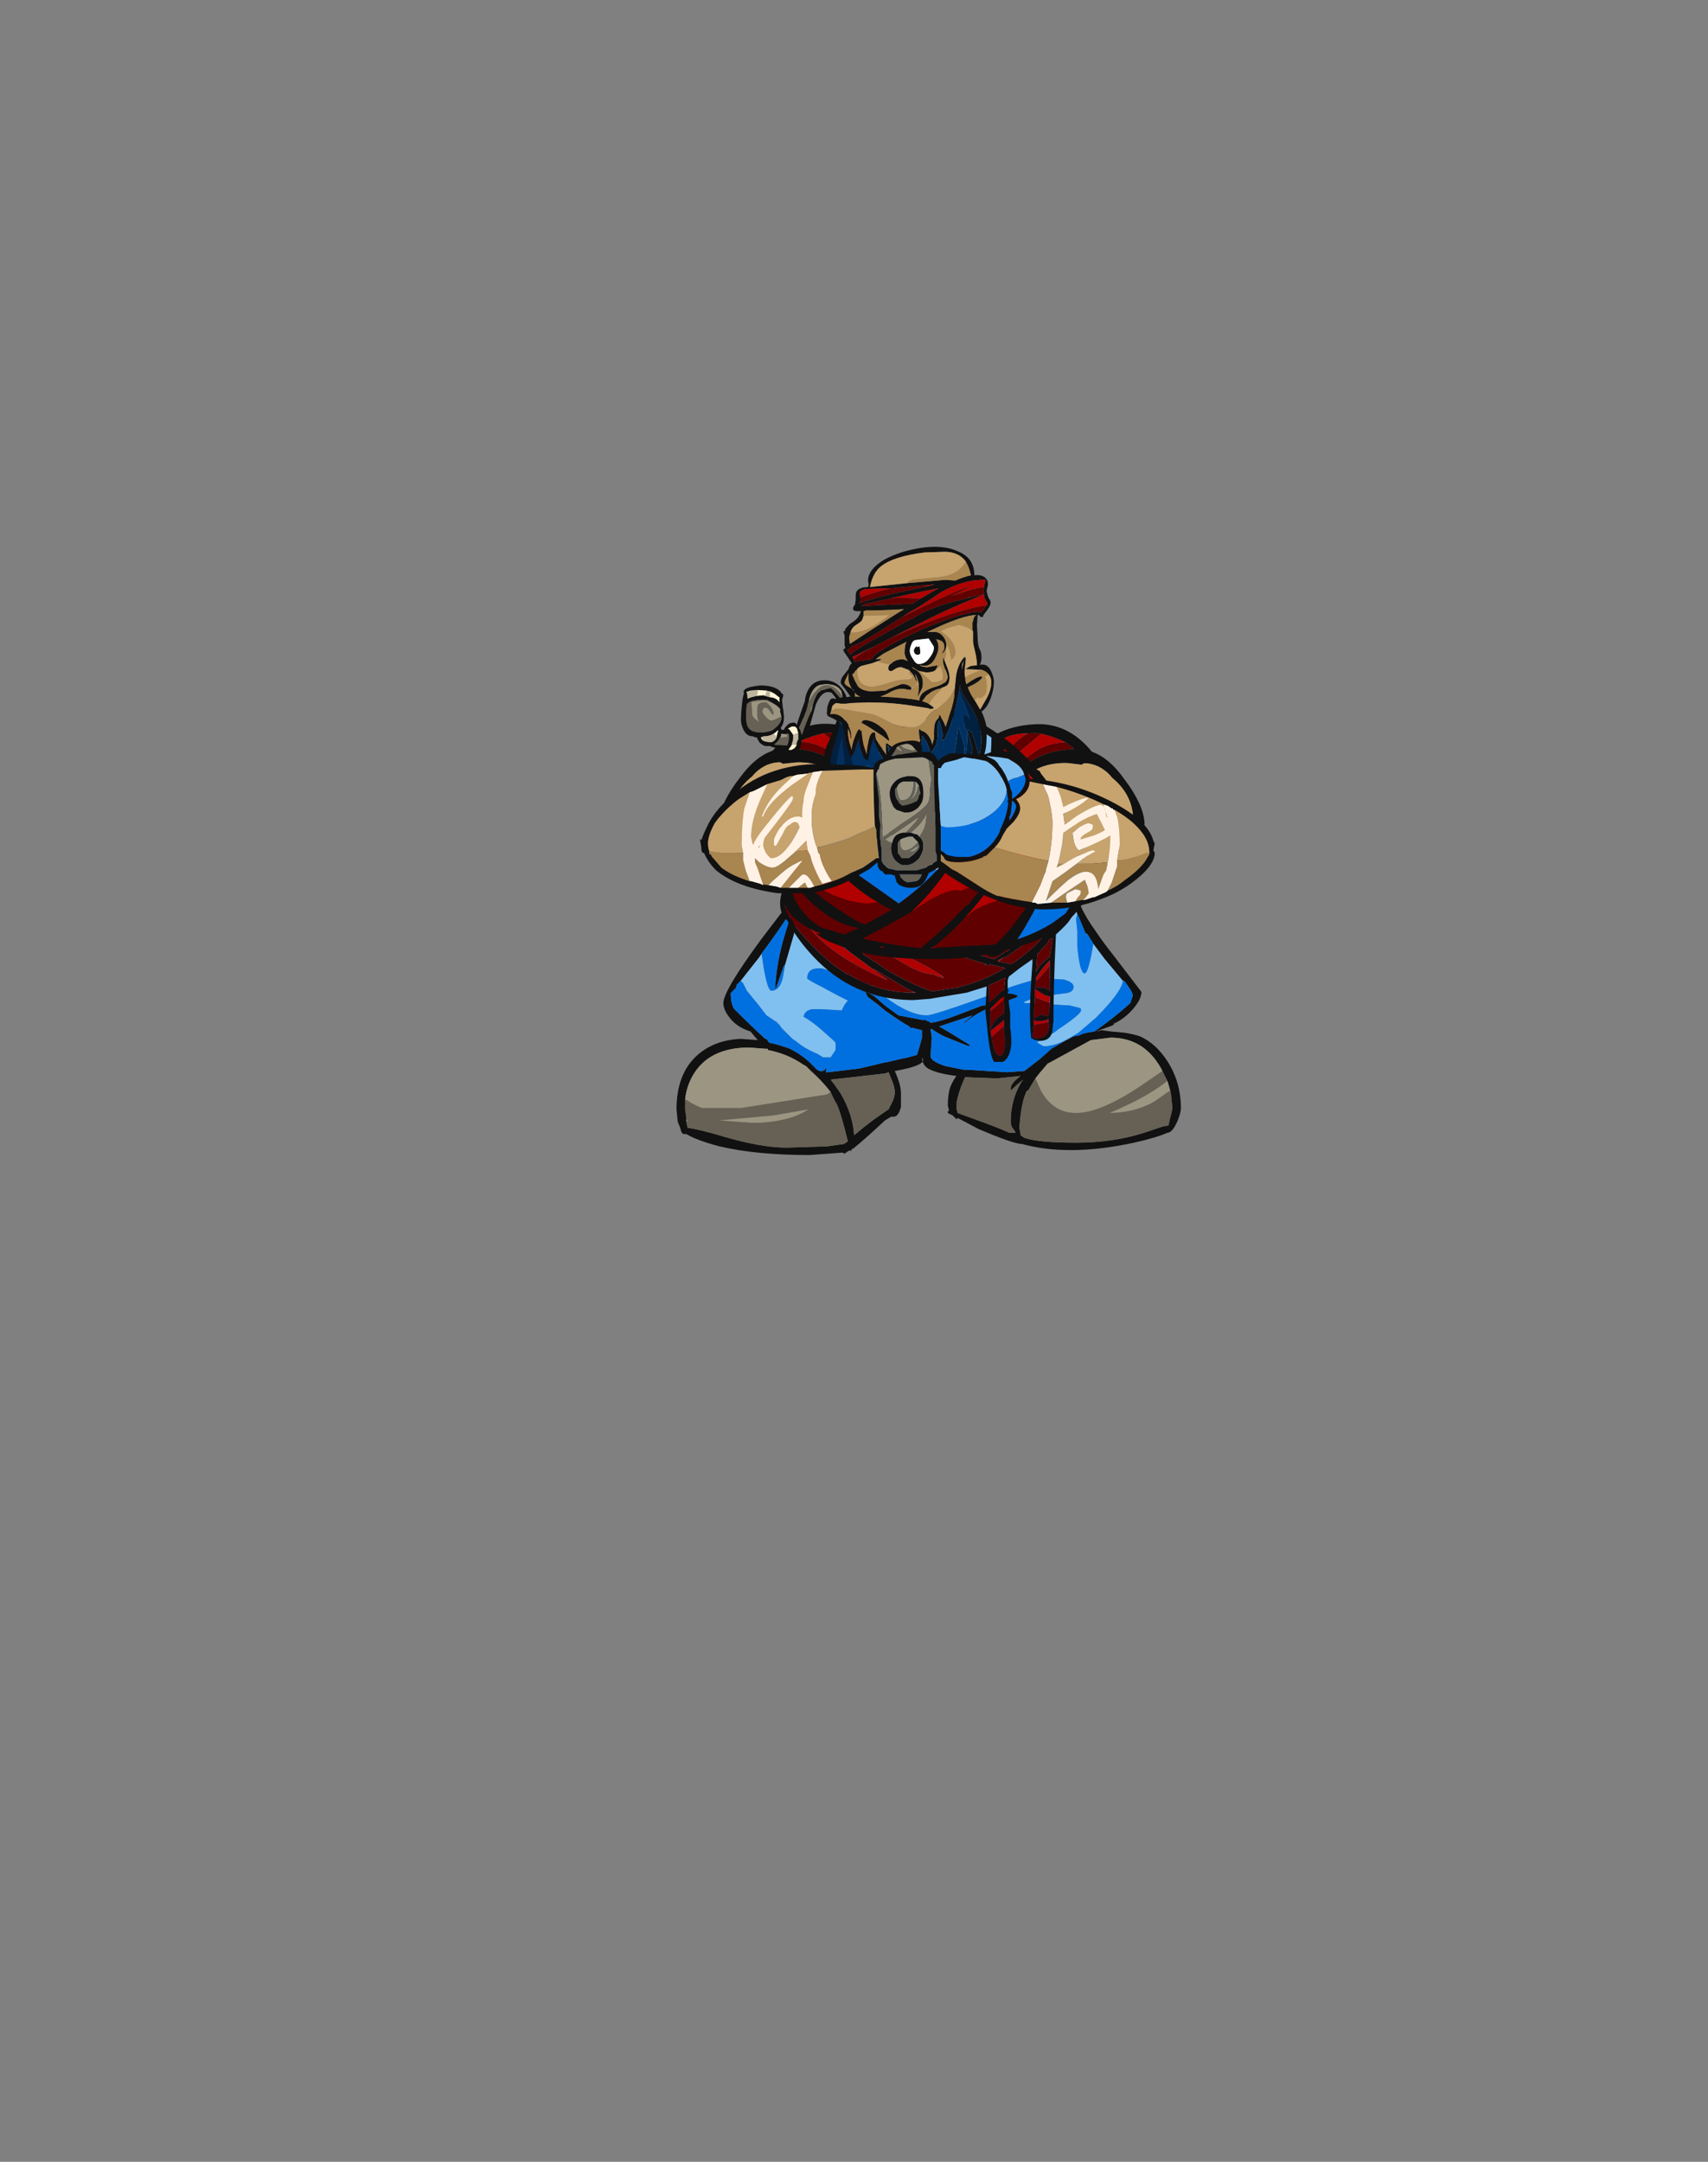 <?xml version="1.0" encoding="UTF-8" standalone="no"?>
<svg xmlns:ffdec="https://www.free-decompiler.com/flash" xmlns:xlink="http://www.w3.org/1999/xlink" ffdec:objectType="frame" height="613.45px" width="484.75px" xmlns="http://www.w3.org/2000/svg">
  <rect width="100%" height="100%" fill="#808080" stroke="none"/>
  <g transform="matrix(1.0, 0.0, 0.0, 1.0, 252.0, 317.85)">
    <use ffdec:characterId="963" ffdec:characterName="a_BurlyArm1" height="42.35" transform="matrix(-1, 0.061, 0.061, 1, 71.006, -114.123)" width="48.65" xlink:href="#sprite0"/>
    <use ffdec:characterId="963" ffdec:characterName="a_BurlyArm1" height="42.35" transform="matrix(1, 0.074, -0.074, 1, -45.704, -114.593)" width="48.65" xlink:href="#sprite0"/>
    <use ffdec:characterId="961" ffdec:characterName="a_BurlyLegs" height="84.35" transform="matrix(1.0, 0.0, 0.0, 1.002, -60.0, -74.608)" width="143.15" xlink:href="#sprite1"/>
    <use ffdec:characterId="959" ffdec:characterName="a_Belt04" height="61.25" transform="matrix(1.003, 0.0, 0.0, 1.003, -30.6, -77.951)" width="84.0" xlink:href="#sprite2"/>
    <use ffdec:characterId="957" ffdec:characterName="a_Torso05" height="70.7" transform="matrix(1.003, 0.0, 0.0, 1.003, -30.3, -116.601)" width="87.85" xlink:href="#sprite3"/>
    <use ffdec:characterId="986" ffdec:characterName="WholeHead2" height="159.0" transform="matrix(0.526, 0.0, 0.0, 0.526, -41.709, -162.738)" width="136.5" xlink:href="#sprite4"/>
    <use ffdec:characterId="955" ffdec:characterName="a_BurlyArms" height="43.75" transform="matrix(1.091, 0.0, 0.0, 1.091, -53.342, -107.53)" width="118.3" xlink:href="#sprite6"/>
  </g>
  <defs>
    <g id="sprite0" transform="matrix(1.0, 0.0, 0.0, 1.0, 0.0, 42.35)">
      <use ffdec:characterId="962" height="6.05" transform="matrix(7.0, 0.0, 0.0, 7.0, 0.0, -42.35)" width="6.95" xlink:href="#shape0"/>
    </g>
    <g id="shape0" transform="matrix(1.0, 0.0, 0.0, 1.0, 0.0, 6.05)">
      <path d="M3.95 -5.65 L4.0 -5.65 4.2 -5.7 4.5 -5.7 Q4.9 -5.5 5.3 -5.1 5.85 -4.6 6.1 -4.2 L6.3 -4.3 6.55 -4.45 Q6.7 -4.0 6.7 -3.4 6.7 -2.65 6.4 -2.0 6.05 -1.1 5.35 -0.8 L5.3 -0.9 Q5.75 -1.5 5.75 -2.45 5.75 -3.2 5.2 -3.9 4.4 -4.95 2.75 -4.95 L2.65 -4.95 Q2.8 -5.1 3.0 -5.25 3.7 -5.25 4.15 -5.0 L5.0 -4.5 Q5.4 -4.25 5.65 -4.2 L5.5 -4.25 5.2 -4.65 Q5.0 -4.9 4.5 -5.25 L3.95 -5.65" fill="#600000" fill-rule="evenodd" stroke="none"/>
      <path d="M4.5 -5.7 L4.2 -5.7 4.0 -5.65 3.95 -5.65 Q3.45 -5.5 3.0 -5.25 2.8 -5.1 2.65 -4.95 L2.75 -4.95 Q4.4 -4.95 5.2 -3.9 5.75 -3.2 5.75 -2.45 5.75 -1.5 5.3 -0.9 L5.15 -0.75 5.35 -0.8 Q6.05 -1.1 6.4 -2.0 6.7 -2.65 6.7 -3.4 6.7 -4.0 6.55 -4.45 6.35 -4.95 5.9 -5.3 5.35 -5.75 4.5 -5.7 M5.35 -3.1 Q5.15 -3.65 4.7 -3.95 4.0 -4.5 2.95 -4.4 L2.4 -4.3 2.3 -4.35 Q2.05 -4.35 1.75 -4.2 1.4 -4.0 1.2 -3.7 0.5 -3.05 0.45 -2.2 L0.45 -1.9 Q0.5 -1.4 0.8 -1.05 1.4 -0.35 2.75 -0.35 L3.35 -0.4 2.9 -0.45 Q3.55 -0.5 3.95 -0.6 L4.1 -0.7 4.35 -0.7 Q4.65 -0.85 4.85 -1.0 5.2 -1.35 5.45 -1.9 L5.5 -2.2 Q5.5 -2.55 5.4 -2.9 L5.35 -3.1 M1.95 -4.8 Q2.85 -6.05 4.2 -6.05 6.05 -6.05 6.7 -4.85 6.95 -4.3 6.95 -3.4 6.95 -2.35 6.45 -1.6 5.85 -0.7 4.7 -0.45 3.95 0.0 2.65 0.0 1.2 0.0 0.5 -0.75 0.0 -1.3 0.0 -1.8 0.0 -2.55 0.7 -3.6 1.25 -4.5 1.95 -4.8" fill="#111111" fill-rule="evenodd" stroke="none"/>
      <path d="M3.95 -5.65 L4.5 -5.25 Q5.0 -4.9 5.2 -4.65 L5.5 -4.25 5.65 -4.2 Q5.4 -4.25 5.0 -4.5 L4.15 -5.0 Q3.7 -5.25 3.0 -5.25 3.45 -5.5 3.95 -5.65 M5.3 -0.9 L5.35 -0.8 5.15 -0.75 5.3 -0.9 M6.55 -4.45 L6.3 -4.3 6.1 -4.2 Q5.85 -4.6 5.3 -5.1 4.9 -5.5 4.5 -5.7 5.35 -5.75 5.9 -5.3 6.35 -4.95 6.55 -4.45" fill="#b00000" fill-rule="evenodd" stroke="none"/>
      <path d="M0.45 -2.2 Q0.5 -3.05 1.2 -3.7 1.4 -4.0 1.75 -4.2 2.05 -4.35 2.3 -4.35 L2.4 -4.3 2.95 -4.4 Q4.0 -4.5 4.7 -3.95 5.15 -3.65 5.35 -3.1 5.15 -2.95 4.95 -2.8 3.75 -2.0 1.75 -2.0 1.2 -2.0 0.75 -2.1 L0.45 -2.2" fill="#c7a36d" fill-rule="evenodd" stroke="none"/>
      <path d="M5.35 -3.1 L5.4 -2.9 Q5.5 -2.55 5.5 -2.2 L5.45 -1.9 Q5.2 -1.35 4.85 -1.0 4.65 -0.85 4.35 -0.7 L4.1 -0.7 3.95 -0.6 Q3.55 -0.5 2.9 -0.45 L3.35 -0.4 2.75 -0.35 Q1.4 -0.35 0.8 -1.05 0.5 -1.4 0.45 -1.9 L0.45 -2.2 0.75 -2.1 Q1.2 -2.0 1.75 -2.0 3.75 -2.0 4.95 -2.8 5.15 -2.95 5.35 -3.1" fill="#a9854f" fill-rule="evenodd" stroke="none"/>
    </g>
    <g id="sprite1" transform="matrix(1.0, 0.0, 0.0, 1.0, 13.3, 63.0)">
      <use ffdec:characterId="960" height="12.05" transform="matrix(7.0, 0.0, 0.0, 7.0, -13.3, -63.0)" width="20.45" xlink:href="#shape1"/>
    </g>
    <g id="shape1" transform="matrix(1.0, 0.0, 0.0, 1.0, 1.9, 9.0)">
      <path d="M2.5 -4.65 L2.85 -5.85 3.2 -7.35 3.7 -7.85 4.0 -8.0 Q4.55 -8.2 5.5 -8.4 L6.9 -8.6 9.3 -8.8 9.95 -8.8 10.65 -8.75 11.35 -8.75 Q11.4 -8.7 12.5 -8.5 13.6 -8.25 13.85 -7.8 14.1 -7.45 14.15 -7.0 L14.2 -6.65 14.3 -6.8 14.3 -6.85 14.35 -6.7 14.3 -6.5 14.35 -6.0 14.35 -5.4 Q14.45 -4.3 14.65 -4.3 14.8 -4.3 15.0 -5.5 L15.45 -4.9 16.2 -4.0 Q16.15 -3.55 15.1 -2.5 L14.4 -1.9 14.15 -1.75 Q13.5 -1.35 13.0 -1.35 12.95 -1.35 12.65 -1.55 L12.7 -1.5 13.1 -1.75 13.4 -1.9 13.6 -2.05 Q14.5 -2.65 14.5 -2.8 14.5 -2.9 14.45 -2.9 L14.05 -3.0 12.3 -3.1 12.2 -3.1 12.2 -3.15 12.7 -3.35 13.9 -3.5 Q14.2 -3.55 14.2 -3.75 14.2 -3.95 13.8 -4.05 L12.95 -4.1 Q12.75 -4.1 11.8 -3.8 L11.05 -3.55 10.6 -3.35 Q8.5 -2.6 8.25 -2.6 7.55 -2.6 6.55 -3.35 6.0 -3.75 5.6 -4.1 5.55 -4.1 5.5 -4.05 5.45 -4.05 5.4 -4.05 5.3 -4.05 4.35 -4.4 L4.0 -4.5 Q3.4 -4.55 3.4 -4.1 3.4 -4.05 4.0 -3.75 L4.65 -3.4 Q4.85 -3.3 5.05 -3.2 4.9 -3.05 4.8 -2.8 L4.0 -2.85 3.6 -2.85 Q3.3 -2.8 3.25 -2.55 3.6 -2.35 4.0 -2.0 L4.45 -1.6 4.55 -1.5 4.55 -1.2 4.35 -0.9 4.05 -0.9 3.8 -1.05 Q3.3 -1.25 2.95 -1.55 L2.8 -1.65 2.35 -2.1 2.25 -2.25 2.2 -2.25 2.2 -2.3 1.75 -2.6 1.4 -3.05 0.95 -3.6 0.8 -3.9 0.7 -4.0 1.45 -4.95 1.55 -5.1 Q1.75 -3.6 1.95 -3.6 2.35 -3.6 2.45 -4.35 L2.5 -4.65 M14.7 -5.9 L14.75 -5.9 14.7 -5.85 14.7 -5.9" fill="#80c0f0" fill-rule="evenodd" stroke="none"/>
      <path d="M14.35 -6.7 L14.3 -6.85 14.3 -6.8 14.2 -6.65 14.15 -7.0 Q14.1 -7.45 13.85 -7.8 13.6 -8.25 12.5 -8.5 11.4 -8.7 11.35 -8.75 L10.65 -8.75 9.95 -8.8 9.3 -8.8 6.9 -8.6 5.5 -8.4 Q4.55 -8.2 4.0 -8.0 L3.7 -7.85 3.2 -7.35 2.85 -5.85 2.5 -4.65 2.45 -4.6 2.15 -3.75 2.15 -3.7 2.1 -3.7 Q2.15 -4.75 2.5 -5.9 L2.7 -6.55 2.75 -6.8 2.8 -6.9 Q2.3 -6.1 1.55 -5.1 L1.45 -4.95 0.7 -4.0 0.55 -3.85 0.5 -3.7 0.3 -3.5 Q0.3 -3.05 0.45 -2.85 L0.55 -2.75 Q1.15 -2.15 1.7 -1.65 L1.75 -1.65 1.85 -1.5 Q2.3 -1.4 2.7 -1.25 3.2 -1.0 3.55 -0.65 L3.8 -0.4 3.9 -0.35 4.0 -0.35 Q4.1 -0.35 4.2 -0.5 L4.15 -0.3 4.25 -0.3 5.5 -0.45 6.15 -0.6 6.55 -0.7 6.6 -0.7 7.45 -0.9 7.3 -0.85 7.85 -1.0 8.0 -1.5 8.05 -1.7 8.05 -2.0 7.65 -2.1 7.55 -2.1 7.55 -2.15 Q7.25 -2.3 6.55 -2.8 L6.25 -3.05 5.85 -3.35 5.75 -3.55 Q5.95 -3.5 6.15 -3.35 L6.55 -3.0 7.1 -2.6 8.15 -2.4 8.15 -2.45 8.2 -2.4 Q8.25 -2.4 8.3 -2.35 L8.35 -2.35 8.4 -2.3 Q8.8 -2.35 9.45 -2.6 L10.5 -3.0 10.6 -3.0 11.05 -3.35 Q11.5 -3.55 11.8 -3.45 L11.95 -3.4 11.85 -3.3 11.8 -3.3 11.05 -3.0 10.65 -2.85 Q10.05 -2.55 9.8 -2.3 L9.75 -2.3 10.1 -2.6 8.75 -2.15 9.1 -1.95 10.0 -1.4 9.95 -1.35 8.95 -1.75 Q8.65 -1.9 8.45 -2.05 L8.4 -2.05 8.45 -1.7 8.4 -0.95 Q8.4 -0.75 9.0 -0.55 L9.75 -0.4 9.9 -0.4 11.5 -0.3 12.2 -0.35 12.4 -0.5 12.85 -0.85 13.3 -1.25 Q13.8 -1.55 14.2 -1.75 L14.45 -1.8 14.55 -1.85 14.75 -1.9 15.05 -1.95 Q15.9 -2.55 16.5 -3.1 L16.6 -3.4 Q16.6 -3.55 16.25 -4.0 L16.2 -4.0 15.45 -4.9 15.0 -5.5 14.75 -5.9 14.7 -5.9 14.65 -6.0 14.4 -6.6 14.35 -6.7 M11.2 -9.0 Q12.9 -8.85 13.7 -8.4 14.4 -8.05 14.4 -7.55 L14.35 -7.35 14.5 -7.0 Q14.7 -6.55 15.1 -6.0 15.4 -5.55 15.8 -5.05 L16.95 -3.55 Q16.95 -3.25 16.6 -2.85 16.25 -2.45 15.8 -2.25 L15.8 -2.2 15.9 -2.3 15.85 -2.3 15.8 -2.2 15.1 -1.95 15.35 -2.0 15.7 -1.95 16.25 -1.9 Q16.6 -1.85 16.9 -1.75 17.55 -1.45 18.0 -0.75 18.55 0.1 18.55 1.15 18.55 1.35 18.4 1.7 18.2 2.15 18.0 2.15 17.55 2.35 16.65 2.55 15.25 2.85 14.1 2.85 13.0 2.85 12.1 2.6 L12.05 2.6 Q11.65 2.55 10.35 2.0 L9.5 1.55 9.45 1.6 9.3 1.45 9.1 1.35 Q9.1 1.25 9.15 1.25 L9.1 1.05 Q9.1 0.6 9.2 0.3 9.3 0.05 9.45 -0.15 8.65 -0.25 8.3 -0.45 8.05 -0.6 8.05 -0.95 L8.05 -0.9 8.1 -0.8 Q8.1 -0.55 6.95 -0.35 7.2 0.2 7.2 0.55 L7.2 1.1 Q7.1 1.5 6.9 1.5 L6.8 1.5 6.55 1.65 Q5.75 2.4 5.25 2.8 L5.2 2.8 5.2 2.85 5.15 2.9 5.15 2.85 5.05 2.9 4.9 3.0 4.85 2.95 3.5 3.05 Q1.35 3.05 -0.15 2.7 -1.1 2.45 -1.5 2.2 L-1.6 2.2 Q-1.7 2.2 -1.75 1.95 L-1.85 1.7 -1.9 1.2 Q-1.9 -0.2 -1.1 -0.95 -0.4 -1.6 0.7 -1.65 L1.4 -1.6 1.35 -1.65 1.1 -1.95 Q0.6 -2.1 0.3 -2.45 0.0 -2.8 0.0 -3.1 0.0 -3.6 1.55 -5.7 2.35 -6.75 3.2 -7.85 L3.3 -8.05 3.35 -8.0 3.35 -7.9 Q3.55 -8.1 4.0 -8.3 4.25 -8.4 4.6 -8.5 5.45 -8.7 6.55 -8.85 L9.85 -9.0 11.2 -9.0 M4.35 0.5 Q4.0 0.05 3.55 -0.35 L3.35 -0.55 3.25 -0.6 Q2.6 -1.05 1.8 -1.2 L1.8 -1.25 1.7 -1.25 1.05 -1.3 Q-0.6 -1.3 -1.25 -0.15 -1.5 0.3 -1.55 0.8 L-1.55 1.2 -1.5 1.55 -1.5 1.6 -1.5 1.7 -1.45 1.95 Q-1.0 2.0 0.0 2.3 1.55 2.75 2.55 2.75 L4.2 2.7 4.9 2.6 Q4.95 2.55 5.05 2.5 4.75 1.3 4.6 1.0 4.45 0.75 4.35 0.5 M7.0 -2.65 L7.0 -2.65 M6.55 -0.25 L4.35 0.0 Q4.55 0.25 4.75 0.55 5.25 1.4 5.3 2.25 5.65 1.95 6.05 1.65 L6.55 1.3 6.7 1.2 6.85 0.9 Q6.95 0.7 6.95 0.5 6.95 0.3 6.8 -0.05 L6.7 -0.3 6.55 -0.25 M9.8 -0.1 L9.65 0.25 Q9.45 0.8 9.45 1.05 9.45 1.2 9.5 1.35 L10.6 1.75 Q11.15 1.95 11.6 2.15 L11.85 2.15 11.8 2.05 Q11.65 1.9 11.65 1.7 11.65 0.85 12.05 0.15 L12.15 0.0 Q11.85 0.25 11.7 0.4 11.65 0.5 11.65 0.35 11.65 0.15 12.05 -0.15 L11.1 -0.05 9.8 -0.1 M17.8 -0.35 L17.75 -0.45 Q17.05 -1.7 15.7 -1.7 L14.9 -1.6 13.25 -0.7 13.15 -0.65 12.85 -0.3 12.65 -0.05 12.35 0.45 12.3 0.45 12.2 0.7 Q12.05 1.2 12.0 1.95 L12.05 2.2 12.05 2.25 12.2 2.35 Q12.75 2.55 14.3 2.55 15.8 2.55 17.05 2.15 L17.8 1.9 18.05 1.85 18.1 1.6 Q18.2 1.25 18.2 1.15 L18.2 1.1 18.15 0.6 Q18.1 0.35 18.0 0.05 L17.8 -0.35" fill="#111111" fill-rule="evenodd" stroke="none"/>
      <path d="M2.5 -4.65 L2.45 -4.35 Q2.35 -3.6 1.95 -3.6 1.75 -3.6 1.55 -5.1 2.3 -6.1 2.8 -6.9 L2.75 -6.8 2.7 -6.55 2.5 -5.9 Q2.15 -4.75 2.1 -3.7 L2.15 -3.7 2.15 -3.75 2.45 -4.6 2.5 -4.65 M0.7 -4.0 L0.8 -3.9 0.95 -3.6 1.4 -3.05 1.75 -2.6 2.2 -2.3 2.2 -2.25 2.25 -2.25 2.35 -2.1 2.8 -1.65 2.95 -1.55 Q3.3 -1.25 3.8 -1.05 L4.05 -0.9 4.35 -0.9 4.55 -1.2 4.55 -1.5 4.45 -1.6 4.0 -2.0 Q3.6 -2.35 3.25 -2.55 3.3 -2.8 3.6 -2.85 L4.0 -2.85 4.8 -2.8 Q4.9 -3.05 5.05 -3.2 4.85 -3.3 4.65 -3.4 L4.0 -3.75 Q3.4 -4.05 3.4 -4.1 3.4 -4.55 4.0 -4.5 L4.35 -4.4 Q5.3 -4.05 5.4 -4.05 5.45 -4.05 5.5 -4.05 5.55 -4.1 5.6 -4.1 6.0 -3.75 6.55 -3.35 7.55 -2.6 8.25 -2.6 8.5 -2.6 10.6 -3.35 L11.05 -3.55 11.8 -3.8 Q12.75 -4.1 12.95 -4.1 L13.8 -4.05 Q14.2 -3.95 14.2 -3.75 14.2 -3.55 13.9 -3.5 L12.7 -3.35 12.2 -3.15 12.2 -3.1 12.3 -3.1 14.05 -3.0 14.45 -2.9 Q14.5 -2.9 14.5 -2.8 14.5 -2.65 13.6 -2.05 L13.4 -1.9 13.1 -1.75 12.7 -1.5 12.65 -1.55 Q12.95 -1.35 13.0 -1.35 13.5 -1.35 14.15 -1.75 L14.4 -1.9 15.1 -2.5 Q16.15 -3.55 16.2 -4.0 L16.25 -4.0 Q16.6 -3.55 16.6 -3.4 L16.5 -3.1 Q15.9 -2.55 15.05 -1.95 L14.75 -1.9 14.55 -1.85 14.45 -1.8 14.2 -1.75 Q13.8 -1.55 13.3 -1.25 L12.85 -0.85 12.4 -0.5 12.2 -0.35 11.5 -0.3 9.9 -0.4 9.75 -0.4 9.0 -0.55 Q8.4 -0.75 8.4 -0.95 L8.45 -1.7 8.4 -2.05 8.45 -2.05 Q8.65 -1.9 8.95 -1.75 L9.95 -1.35 10.0 -1.4 9.1 -1.95 8.75 -2.15 10.1 -2.6 9.75 -2.3 9.8 -2.3 Q10.05 -2.55 10.65 -2.85 L11.05 -3.0 11.8 -3.3 11.85 -3.3 11.95 -3.4 11.8 -3.45 Q11.5 -3.55 11.05 -3.35 L10.6 -3.0 10.5 -3.0 9.45 -2.6 Q8.8 -2.35 8.4 -2.3 L8.35 -2.35 8.3 -2.35 Q8.25 -2.4 8.2 -2.4 L8.15 -2.45 8.15 -2.4 7.1 -2.6 6.55 -3.0 6.15 -3.35 Q5.95 -3.5 5.75 -3.55 L5.85 -3.35 6.25 -3.05 6.55 -2.8 Q7.25 -2.3 7.55 -2.15 L7.55 -2.1 7.65 -2.1 8.05 -2.0 8.05 -1.7 8.0 -1.5 7.85 -1.0 7.3 -0.85 7.45 -0.9 6.6 -0.7 6.55 -0.7 6.15 -0.6 5.5 -0.45 4.25 -0.3 4.15 -0.3 4.2 -0.5 Q4.1 -0.35 4.0 -0.35 L3.9 -0.35 3.8 -0.4 3.55 -0.65 Q3.2 -1.0 2.7 -1.25 2.3 -1.4 1.85 -1.5 L1.75 -1.65 1.7 -1.65 Q1.15 -2.15 0.55 -2.75 L0.45 -2.85 Q0.3 -3.05 0.3 -3.5 L0.5 -3.7 0.55 -3.85 0.7 -4.0 M15.0 -5.5 Q14.8 -4.3 14.65 -4.3 14.45 -4.3 14.35 -5.4 L14.35 -6.0 14.3 -6.5 14.35 -6.7 14.4 -6.6 14.65 -6.0 14.7 -5.9 14.7 -5.85 14.75 -5.9 15.0 -5.5" fill="#0070e0" fill-rule="evenodd" stroke="none"/>
      <path d="M-1.55 0.8 Q-1.5 0.3 -1.25 -0.15 -0.6 -1.3 1.05 -1.3 L1.7 -1.25 1.8 -1.25 1.8 -1.2 Q2.6 -1.05 3.25 -0.6 L3.35 -0.55 3.55 -0.35 Q4.0 0.05 4.35 0.5 L4.2 0.6 0.7 1.15 -0.85 1.15 Q-1.15 1.05 -1.45 0.85 L-1.55 0.8 M-1.5 1.7 L-1.5 1.6 -1.45 1.65 -1.5 1.7 M12.65 -0.05 L12.85 -0.3 13.15 -0.65 13.25 -0.7 14.9 -1.6 15.7 -1.7 Q17.05 -1.7 17.75 -0.45 L17.8 -0.35 17.0 0.2 Q15.3 1.35 14.3 1.35 13.35 1.35 12.85 0.4 L12.65 -0.05 M18.0 0.05 Q18.1 0.35 18.15 0.6 L18.1 0.45 17.45 0.9 Q16.65 1.35 15.6 1.35 L15.65 1.35 Q17.2 0.7 18.0 0.05 M1.2 1.75 L-0.2 1.65 2.0 1.45 3.45 1.2 Q3.25 1.35 2.85 1.5 2.1 1.75 1.2 1.75" fill="#9c9581" fill-rule="evenodd" stroke="none"/>
      <path d="M-1.55 0.8 L-1.45 0.85 Q-1.15 1.05 -0.85 1.15 L0.7 1.15 4.2 0.6 4.35 0.5 Q4.45 0.75 4.6 1.0 4.75 1.3 5.05 2.5 4.95 2.55 4.9 2.6 L4.2 2.7 2.55 2.75 Q1.55 2.75 0.0 2.3 -1.0 2.0 -1.45 1.95 L-1.5 1.7 -1.45 1.65 -1.5 1.6 -1.5 1.55 -1.55 1.2 -1.55 0.8 M9.8 -0.1 L11.1 -0.05 12.05 -0.15 Q11.65 0.15 11.65 0.35 11.65 0.5 11.7 0.4 11.85 0.25 12.15 0.0 L12.05 0.15 Q11.65 0.85 11.65 1.7 11.65 1.9 11.8 2.05 L11.85 2.15 11.6 2.15 Q11.15 1.95 10.6 1.75 L9.5 1.35 Q9.45 1.2 9.45 1.05 9.45 0.8 9.65 0.25 L9.8 -0.1 M6.55 -0.25 L6.7 -0.3 6.8 -0.05 Q6.95 0.3 6.95 0.5 6.95 0.7 6.85 0.9 L6.7 1.2 6.55 1.3 6.05 1.65 Q5.65 1.95 5.3 2.25 5.25 1.4 4.75 0.55 4.55 0.25 4.35 0.0 L6.55 -0.25 M12.65 -0.05 L12.85 0.4 Q13.35 1.35 14.3 1.35 15.3 1.35 17.0 0.2 L17.8 -0.35 18.0 0.05 Q17.2 0.7 15.65 1.35 L15.6 1.35 Q16.65 1.35 17.45 0.9 L18.1 0.45 18.15 0.6 18.2 1.1 18.2 1.15 Q18.2 1.25 18.1 1.6 L18.05 1.85 17.8 1.9 17.05 2.15 Q15.8 2.55 14.3 2.55 12.75 2.55 12.2 2.35 L12.05 2.25 12.05 2.2 12.0 1.95 Q12.05 1.2 12.2 0.7 L12.3 0.45 12.35 0.45 12.65 -0.05 M1.2 1.75 Q2.1 1.75 2.85 1.5 3.25 1.35 3.45 1.2 L2.0 1.45 -0.2 1.65 1.2 1.75" fill="#666154" fill-rule="evenodd" stroke="none"/>
    </g>
    <g id="sprite2" transform="matrix(1.0, 0.0, 0.0, 1.0, 0.0, 43.75)">
      <use ffdec:characterId="958" height="8.75" transform="matrix(7.0, 0.0, 0.0, 7.0, 0.0, -43.75)" width="12.0" xlink:href="#shape2"/>
    </g>
    <g id="shape2" transform="matrix(1.0, 0.0, 0.0, 1.0, 0.0, 6.25)">
      <path d="M2.95 -5.4 L2.25 -5.35 1.25 -5.2 Q1.1 -5.2 1.0 -5.1 2.75 -3.95 4.35 -3.2 5.5 -2.65 6.8 -2.2 L8.1 -2.8 9.45 -3.35 Q9.95 -3.55 10.7 -4.1 L11.5 -4.75 Q11.5 -4.9 11.55 -4.95 L11.5 -5.05 Q11.35 -5.25 11.2 -5.35 L11.15 -5.4 10.9 -5.45 8.8 -5.85 7.2 -5.85 4.1 -5.6 4.05 -5.6 2.95 -5.4 M2.85 -3.65 Q1.7 -4.35 0.95 -5.1 L0.8 -4.95 0.65 -4.75 0.6 -4.75 0.55 -4.7 0.5 -4.7 1.1 -4.1 1.4 -3.75 1.85 -3.3 Q2.5 -2.55 2.7 -2.4 L3.35 -1.9 3.35 -1.85 Q3.75 -1.6 4.2 -1.3 L4.25 -1.25 Q5.35 -0.6 6.15 -0.35 L7.15 -0.5 Q7.75 -0.65 8.35 -0.9 L8.85 -1.15 9.1 -1.3 8.45 -1.45 8.45 -1.4 8.25 -1.4 8.35 -1.45 7.35 -1.75 Q5.7 -2.25 4.25 -2.95 L4.2 -2.95 2.85 -3.65 M2.8 -1.95 L2.25 -2.4 2.05 -2.6 0.65 -4.25 0.45 -4.5 Q0.2 -4.1 0.2 -3.9 0.2 -3.7 0.3 -3.5 0.4 -3.3 0.55 -3.15 L0.55 -3.1 0.6 -3.0 Q0.95 -2.55 1.45 -2.05 2.05 -1.45 2.7 -1.05 L2.75 -1.05 Q3.95 -0.3 5.35 -0.3 L5.4 -0.3 5.5 -0.3 5.35 -0.35 5.15 -0.45 3.8 -1.25 3.75 -1.25 2.8 -1.95 M0.45 -4.5 L0.45 -4.5 M0.25 -4.8 Q0.45 -5.4 0.8 -5.35 1.35 -5.6 2.45 -5.7 L3.2 -5.8 Q4.75 -6.05 6.45 -6.15 L7.05 -6.25 7.4 -6.2 8.75 -6.2 Q10.75 -5.9 11.15 -5.75 11.6 -5.6 11.75 -5.3 L11.9 -5.15 Q12.0 -4.95 12.0 -4.45 L11.95 -4.05 Q11.95 -3.55 11.75 -3.3 11.65 -3.1 11.15 -2.65 L11.1 -1.5 Q11.05 -0.05 11.05 0.85 L11.0 1.3 Q10.9 1.65 10.5 1.65 L10.25 1.6 10.2 1.55 10.15 1.55 10.15 1.5 Q10.1 1.1 10.1 0.5 10.1 -0.2 10.2 -1.5 L10.2 -1.65 9.7 -1.3 9.25 -0.95 9.2 -0.8 9.2 -0.45 9.25 -0.35 9.2 -0.35 9.25 0.15 9.3 0.5 9.3 1.1 Q9.35 1.4 9.35 1.75 9.3 2.35 9.0 2.5 L8.65 2.5 Q8.5 2.3 8.4 1.4 L8.3 0.45 8.3 0.4 8.35 -0.55 7.55 -0.3 6.05 -0.05 5.4 0.0 5.25 0.0 Q2.95 -0.05 1.35 -1.75 0.65 -2.5 0.3 -3.2 0.2 -3.3 0.1 -3.45 0.0 -3.65 0.0 -3.9 0.0 -4.3 0.25 -4.8 M11.6 -4.25 L11.6 -4.3 11.55 -4.5 11.55 -4.55 11.2 -4.2 Q10.65 -3.75 9.95 -3.25 8.8 -2.55 7.9 -2.2 L7.8 -2.2 7.3 -2.05 7.25 -2.05 8.65 -1.65 9.1 -1.95 9.15 -1.95 Q9.7 -2.4 10.3 -2.9 L10.4 -3.0 10.7 -3.25 Q11.25 -3.8 11.6 -4.25 M8.85 -1.55 L9.1 -1.5 9.15 -1.5 9.3 -1.45 9.35 -1.45 Q9.8 -1.75 10.25 -2.15 L10.4 -2.3 11.1 -3.1 11.15 -3.25 11.2 -3.3 11.2 -3.05 11.25 -3.1 11.4 -3.3 Q11.55 -3.6 11.6 -3.85 L11.15 -3.35 11.1 -3.3 Q10.8 -3.0 10.4 -2.7 L10.4 -2.65 10.25 -2.55 Q9.65 -2.1 9.15 -1.75 L9.1 -1.75 9.0 -1.7 8.8 -1.6 8.85 -1.55 M10.4 -1.85 L10.35 -1.15 10.5 -1.4 Q10.7 -1.6 10.9 -1.75 L11.0 -2.4 11.0 -2.5 10.9 -2.45 10.85 -2.4 10.85 -2.35 10.4 -1.85 M9.0 -0.1 L8.9 -0.05 8.5 0.35 8.5 0.45 8.5 1.2 Q8.7 0.7 9.05 0.55 L9.05 0.0 9.05 -0.15 9.05 -0.2 9.0 -0.1 M9.05 -0.4 L9.1 -0.9 8.45 -0.6 8.45 0.1 8.7 -0.1 Q8.9 -0.35 9.05 -0.4 M10.9 -1.4 L10.9 -1.6 Q10.6 -1.3 10.35 -0.9 L10.35 -0.75 10.3 -0.5 10.65 -0.5 Q10.8 -0.45 10.9 -0.35 L10.9 -1.4 M10.9 0.1 L10.9 -0.15 10.85 -0.15 Q10.75 -0.15 10.3 -0.45 L10.3 -0.15 10.25 0.75 Q10.4 0.65 10.6 0.6 L10.85 0.65 10.9 0.25 10.9 0.1 M10.85 0.9 L10.85 0.75 Q10.75 0.85 10.45 0.85 L10.35 0.85 10.25 0.8 10.25 1.0 10.2 1.5 10.35 1.55 Q10.75 1.55 10.85 1.2 10.9 1.05 10.85 0.9 M9.05 1.05 L9.05 0.8 9.0 0.85 8.5 1.25 8.55 1.5 Q8.65 2.25 8.9 2.25 9.05 2.25 9.1 1.7 9.05 1.4 9.05 1.05" fill="#111111" fill-rule="evenodd" stroke="none"/>
      <path d="M0.65 -4.75 L0.8 -4.95 0.95 -5.1 Q1.7 -4.35 2.85 -3.65 L2.8 -3.7 2.25 -3.95 2.0 -4.05 Q1.2 -4.5 0.75 -4.7 L0.65 -4.75 M2.95 -5.4 L4.05 -5.6 4.1 -5.6 7.2 -5.85 8.8 -5.85 10.9 -5.45 11.15 -5.4 11.2 -5.35 Q11.35 -5.25 11.5 -5.05 L11.55 -4.95 Q11.5 -4.9 11.5 -4.75 L10.7 -4.1 Q9.95 -3.55 9.45 -3.35 L8.1 -2.8 6.8 -2.2 Q5.5 -2.65 4.35 -3.2 2.75 -3.95 1.0 -5.1 1.1 -5.2 1.25 -5.2 L2.25 -5.35 2.95 -5.4 M5.4 -0.3 L5.35 -0.35 5.5 -0.3 5.4 -0.3 M3.75 -1.25 L4.35 -0.8 Q3.05 -1.35 2.1 -2.05 1.2 -2.75 0.9 -3.4 L2.6 -2.1 2.8 -1.95 3.75 -1.25 M0.45 -4.5 L0.45 -4.5 M5.15 -1.75 L5.45 -1.6 Q5.95 -1.35 6.2 -1.2 L6.6 -0.95 6.45 -1.0 Q6.55 -0.95 6.65 -0.9 6.5 -0.9 6.15 -1.05 5.9 -1.05 5.55 -1.2 5.2 -1.35 4.8 -1.6 L4.55 -1.75 4.5 -1.75 Q3.55 -2.3 2.25 -3.45 L2.05 -3.6 3.2 -3.0 Q3.75 -2.65 4.75 -2.05 L4.75 -2.0 Q4.9 -1.9 5.15 -1.75 M7.9 -2.2 Q8.8 -2.55 9.95 -3.25 10.65 -3.75 11.2 -4.2 L11.55 -4.55 11.55 -4.5 11.6 -4.3 11.6 -4.25 Q11.15 -3.95 10.35 -3.35 L10.3 -3.35 10.1 -3.2 Q8.65 -2.1 8.45 -2.1 L7.9 -2.2 M9.0 -1.7 L8.85 -1.55 8.8 -1.6 9.0 -1.7 M8.5 0.45 L8.5 0.35 8.9 -0.05 9.0 -0.1 9.05 -0.15 9.05 0.0 8.5 0.45 M10.35 -0.75 L10.35 -0.9 Q10.6 -1.3 10.9 -1.6 L10.9 -1.4 10.75 -1.2 10.35 -0.75 M10.9 0.1 Q10.7 0.05 10.35 -0.1 L10.3 -0.15 10.3 -0.45 Q10.75 -0.15 10.85 -0.15 L10.9 -0.15 10.9 0.1 M10.35 0.85 L10.45 0.85 Q10.75 0.85 10.85 0.75 L10.85 0.9 10.3 1.0 10.25 1.0 10.25 0.8 10.35 0.85 M8.55 1.5 L8.5 1.25 9.0 0.85 9.05 0.8 9.05 1.05 8.95 1.15 8.55 1.5" fill="#b00000" fill-rule="evenodd" stroke="none"/>
      <path d="M0.65 -4.75 L0.75 -4.7 Q1.2 -4.5 2.0 -4.05 L2.25 -3.95 2.8 -3.7 2.85 -3.65 4.2 -2.95 4.25 -2.95 Q5.7 -2.25 7.35 -1.75 L8.35 -1.45 8.25 -1.4 8.45 -1.4 8.45 -1.45 9.1 -1.3 8.85 -1.15 8.35 -0.9 Q7.75 -0.65 7.15 -0.5 L6.15 -0.35 Q5.35 -0.6 4.25 -1.25 L4.2 -1.3 Q3.75 -1.6 3.35 -1.85 L3.35 -1.9 2.7 -2.4 Q2.5 -2.55 1.85 -3.3 L1.4 -3.75 1.1 -4.1 0.5 -4.7 0.55 -4.7 0.6 -4.75 0.65 -4.75 M0.45 -4.5 L0.65 -4.25 2.05 -2.6 2.25 -2.4 2.8 -1.95 2.6 -2.1 0.9 -3.4 Q1.2 -2.75 2.1 -2.05 3.05 -1.35 4.35 -0.8 L3.75 -1.25 3.8 -1.25 5.15 -0.45 5.35 -0.35 5.4 -0.3 5.35 -0.3 Q3.95 -0.3 2.75 -1.05 L2.7 -1.05 Q2.05 -1.45 1.45 -2.05 0.95 -2.55 0.6 -3.0 L0.55 -3.1 0.55 -3.15 Q0.4 -3.3 0.3 -3.5 0.2 -3.7 0.2 -3.9 0.2 -4.1 0.45 -4.5 M5.15 -1.75 Q4.9 -1.9 4.75 -2.0 L4.75 -2.05 Q3.75 -2.65 3.2 -3.0 L2.05 -3.6 2.25 -3.45 Q3.55 -2.3 4.5 -1.75 L4.55 -1.75 4.8 -1.6 Q5.2 -1.35 5.55 -1.2 5.9 -1.05 6.15 -1.05 6.5 -0.9 6.65 -0.9 6.55 -0.95 6.45 -1.0 L6.6 -0.95 6.2 -1.2 Q5.95 -1.35 5.45 -1.6 L5.15 -1.75 M7.9 -2.2 L8.45 -2.1 Q8.65 -2.1 10.1 -3.2 L10.3 -3.35 10.35 -3.35 Q11.15 -3.95 11.6 -4.25 11.25 -3.8 10.7 -3.25 L10.4 -3.0 10.3 -2.9 Q9.7 -2.4 9.15 -1.95 L9.1 -1.95 8.65 -1.65 7.25 -2.05 7.3 -2.05 7.8 -2.2 7.9 -2.2 M9.0 -1.7 L9.1 -1.75 9.15 -1.75 Q9.65 -2.1 10.25 -2.55 L10.4 -2.65 10.4 -2.7 Q10.8 -3.0 11.1 -3.3 L11.15 -3.35 11.6 -3.85 Q11.55 -3.6 11.4 -3.3 L11.25 -3.1 11.2 -3.05 11.2 -3.3 11.15 -3.25 11.1 -3.1 10.4 -2.3 10.25 -2.15 Q9.8 -1.75 9.35 -1.45 L9.3 -1.45 9.15 -1.5 9.1 -1.5 8.85 -1.55 9.0 -1.7 M10.4 -1.85 L10.85 -2.35 10.85 -2.4 10.9 -2.45 11.0 -2.5 11.0 -2.4 10.9 -1.75 Q10.7 -1.6 10.5 -1.4 L10.35 -1.15 10.4 -1.85 M8.5 0.45 L9.05 0.0 9.05 0.55 Q8.7 0.7 8.5 1.2 L8.5 0.45 M9.05 -0.15 L9.0 -0.1 9.05 -0.2 9.05 -0.15 M9.05 -0.4 Q8.9 -0.35 8.7 -0.1 L8.45 0.1 8.45 -0.6 9.1 -0.9 9.05 -0.4 M10.35 -0.75 L10.75 -1.2 10.9 -1.4 10.9 -0.35 Q10.8 -0.45 10.65 -0.5 L10.3 -0.5 10.35 -0.75 M10.3 -0.15 L10.35 -0.1 Q10.7 0.05 10.9 0.1 L10.9 0.25 10.85 0.65 10.6 0.6 Q10.4 0.65 10.25 0.75 L10.3 -0.15 M10.35 0.85 L10.25 0.8 10.35 0.85 M10.25 1.0 L10.3 1.0 10.85 0.9 Q10.9 1.05 10.85 1.2 10.75 1.55 10.35 1.55 L10.2 1.5 10.25 1.0 M8.55 1.5 L8.95 1.15 9.05 1.05 Q9.05 1.4 9.1 1.7 9.05 2.25 8.9 2.25 8.65 2.25 8.55 1.5" fill="#600000" fill-rule="evenodd" stroke="none"/>
    </g>
    <g id="sprite3" transform="matrix(1.0, 0.0, 0.0, 1.0, 0.0, 70.7)">
      <use ffdec:characterId="956" height="10.1" transform="matrix(7.0, 0.0, 0.0, 7.0, 0.0, -70.7)" width="12.55" xlink:href="#shape3"/>
    </g>
    <g id="shape3" transform="matrix(1.0, 0.0, 0.0, 1.0, 0.0, 10.1)">
      <path d="M7.8 -9.4 L8.1 -9.2 Q7.2 -9.8 6.5 -9.8 L6.1 -9.75 Q7.05 -9.75 7.8 -9.4 M6.3 -10.1 Q7.3 -10.1 8.7 -9.15 L8.8 -9.1 8.8 -9.05 8.85 -9.15 8.85 -9.05 Q9.7 -8.45 10.35 -7.65 L10.45 -7.6 10.5 -7.5 Q11.1 -6.75 11.15 -6.45 L11.75 -5.55 Q12.55 -4.15 12.55 -3.4 12.55 -3.25 12.5 -3.05 12.4 -2.35 11.7 -1.65 L11.45 -1.4 Q10.8 -0.9 9.9 -0.6 L9.05 -0.35 Q8.8 -0.1 8.5 -0.1 L8.35 -0.15 8.35 -0.2 Q7.35 0.0 6.2 0.0 3.9 0.0 2.6 -0.45 L2.35 -0.55 Q1.65 -0.8 1.4 -1.05 L1.6 -1.0 1.55 -1.05 Q0.8 -1.35 0.4 -1.8 0.0 -2.3 0.0 -2.9 0.0 -4.8 1.75 -6.85 2.85 -8.1 4.3 -9.05 4.3 -9.65 5.3 -9.75 5.7 -10.05 6.3 -10.1 L6.3 -10.1 M6.3 -3.6 Q6.75 -4.1 7.1 -4.6 8.5 -6.65 8.5 -8.95 7.4 -9.75 6.3 -9.75 5.95 -9.75 5.5 -9.6 3.6 -8.25 2.25 -6.65 L2.1 -6.5 1.15 -5.15 1.05 -5.0 Q1.85 -4.3 2.7 -3.7 L4.75 -2.25 Q5.6 -2.85 6.3 -3.6 M9.2 -8.35 L9.0 -8.5 9.1 -8.1 9.1 -8.05 9.1 -8.0 9.15 -7.1 9.15 -7.05 Q9.15 -5.9 8.85 -4.6 8.7 -3.9 8.5 -3.4 L8.85 -3.9 9.0 -4.15 Q9.7 -5.2 10.05 -6.3 L10.25 -7.1 10.25 -7.15 10.2 -7.25 9.5 -8.05 9.2 -8.35 M8.05 -2.8 L8.15 -2.9 8.3 -3.6 Q8.65 -4.7 8.65 -5.0 L8.75 -5.8 Q8.85 -6.6 8.85 -7.25 L8.8 -7.9 Q8.65 -7.45 8.4 -6.85 7.9 -5.45 7.1 -4.2 6.25 -2.8 5.3 -1.95 L5.2 -1.85 3.35 -0.85 3.3 -0.85 3.45 -0.8 Q4.9 -0.5 5.65 -0.45 6.65 -1.3 7.45 -2.15 L7.55 -2.2 8.0 -2.75 8.05 -2.8 M3.9 -2.3 Q3.25 -2.65 2.4 -3.45 1.35 -4.35 0.95 -4.85 0.65 -4.25 0.55 -3.65 L0.5 -3.4 1.75 -2.4 2.4 -1.95 2.5 -1.9 2.55 -1.85 3.05 -1.55 3.25 -1.45 3.4 -1.4 Q3.95 -1.7 4.45 -2.0 4.2 -2.1 3.9 -2.3 M0.9 -1.9 Q1.05 -1.7 1.3 -1.5 1.45 -1.4 1.5 -1.35 L1.7 -1.25 2.55 -1.0 3.1 -1.25 Q2.3 -1.4 1.55 -2.0 0.95 -2.45 0.45 -3.2 L0.45 -2.9 Q0.45 -2.4 0.9 -1.9 M3.15 -0.65 L3.15 -0.65 M4.2 -0.45 L3.9 -0.5 4.1 -0.5 4.2 -0.45 M5.2 -0.35 L4.9 -0.4 4.85 -0.4 5.2 -0.35 M10.7 -5.35 L10.7 -6.5 10.55 -6.75 10.4 -6.95 10.4 -6.9 Q10.4 -5.65 8.7 -3.3 8.1 -2.4 7.5 -1.75 6.8 -0.95 6.15 -0.5 L6.05 -0.45 6.15 -0.45 8.65 -0.6 Q9.4 -1.3 9.9 -2.1 10.3 -2.8 10.5 -3.6 L10.55 -3.65 10.55 -3.8 Q10.7 -4.45 10.7 -5.35 M12.05 -4.1 L11.8 -4.6 Q11.45 -5.35 11.0 -6.1 L11.0 -5.7 10.9 -3.9 10.75 -3.4 10.7 -3.2 Q10.5 -2.55 10.2 -1.9 9.85 -1.25 9.55 -0.8 10.3 -1.05 10.95 -1.45 L11.5 -1.85 11.75 -2.25 Q12.25 -3.05 12.25 -3.4 12.25 -3.6 12.05 -4.1" fill="#111111" fill-rule="evenodd" stroke="none"/>
      <path d="M2.1 -6.5 L2.25 -6.65 Q3.6 -8.25 5.5 -9.6 5.95 -9.75 6.3 -9.75 7.4 -9.75 8.5 -8.95 8.5 -6.65 7.1 -4.6 6.75 -4.1 6.3 -3.6 4.5 -3.85 3.1 -5.4 2.55 -6.0 2.2 -6.6 L2.1 -6.5 M10.75 -3.4 L10.9 -3.9 11.0 -5.7 11.0 -6.1 Q11.45 -5.35 11.8 -4.6 L12.05 -4.1 11.75 -3.9 Q11.65 -3.85 10.95 -3.5 L10.75 -3.4" fill="#80c0f0" fill-rule="evenodd" stroke="none"/>
      <path d="M9.1 -8.05 L9.1 -8.1 9.0 -8.5 9.2 -8.35 9.1 -8.45 9.1 -8.05 M9.5 -8.05 L10.2 -7.25 9.85 -6.55 Q9.55 -5.8 9.25 -5.55 L9.4 -6.75 9.45 -7.7 9.5 -8.05 M10.05 -6.3 Q9.7 -5.2 9.0 -4.15 L9.6 -5.35 10.05 -6.3 M5.3 -1.95 Q6.25 -2.8 7.1 -4.2 7.9 -5.45 8.4 -6.85 8.65 -7.45 8.8 -7.9 L8.85 -7.25 Q8.85 -6.6 8.75 -5.8 L8.65 -5.0 Q8.65 -4.7 8.3 -3.6 L8.15 -2.9 8.05 -2.8 Q7.95 -2.9 7.75 -2.9 7.55 -2.9 7.25 -2.75 6.95 -2.9 6.1 -2.45 L5.45 -2.05 5.3 -1.95 M3.9 -2.3 L3.5 -2.25 3.45 -2.25 Q2.25 -2.35 1.3 -3.05 L0.55 -3.7 0.55 -3.65 Q0.65 -4.25 0.95 -4.85 1.35 -4.35 2.4 -3.45 3.25 -2.65 3.9 -2.3 M7.5 -1.75 Q8.1 -2.4 8.7 -3.3 10.4 -5.65 10.4 -6.9 L10.4 -6.95 10.55 -6.75 10.7 -6.5 10.7 -5.35 10.05 -3.8 Q9.9 -3.45 9.4 -2.45 9.1 -2.5 8.55 -2.3 7.8 -2.05 7.55 -1.75 L7.5 -1.75 M6.15 -0.45 L6.05 -0.45 6.15 -0.5 6.15 -0.45" fill="#b00000" fill-rule="evenodd" stroke="none"/>
      <path d="M9.1 -8.05 L9.1 -8.45 9.2 -8.35 9.5 -8.05 9.45 -7.7 9.4 -6.75 9.25 -5.55 Q9.55 -5.8 9.85 -6.55 L10.2 -7.25 10.25 -7.15 10.25 -7.1 10.05 -6.3 9.6 -5.35 9.0 -4.15 8.85 -3.9 8.5 -3.4 Q8.7 -3.9 8.85 -4.6 9.15 -5.9 9.15 -7.05 L9.15 -7.1 9.1 -8.0 9.1 -8.05 M5.3 -1.95 L5.45 -2.05 6.1 -2.45 Q6.95 -2.9 7.25 -2.75 7.55 -2.9 7.75 -2.9 7.95 -2.9 8.05 -2.8 L8.0 -2.75 7.55 -2.2 7.45 -2.15 Q6.65 -1.3 5.65 -0.45 4.9 -0.5 3.45 -0.8 L3.3 -0.85 3.35 -0.85 5.2 -1.85 5.3 -1.95 M0.55 -3.65 L0.55 -3.7 1.3 -3.05 Q2.25 -2.35 3.45 -2.25 L3.5 -2.25 3.9 -2.3 Q4.2 -2.1 4.45 -2.0 3.95 -1.7 3.4 -1.4 L3.25 -1.45 3.05 -1.55 2.55 -1.85 2.5 -1.9 2.4 -1.95 1.75 -2.4 0.5 -3.4 0.55 -3.65 M0.9 -1.9 Q0.45 -2.4 0.45 -2.9 L0.45 -3.2 Q0.95 -2.45 1.55 -2.0 2.3 -1.4 3.1 -1.25 L2.55 -1.0 1.7 -1.25 1.5 -1.35 Q1.45 -1.4 1.3 -1.5 1.05 -1.7 0.9 -1.9 M7.5 -1.75 L7.55 -1.75 Q7.8 -2.05 8.55 -2.3 9.1 -2.5 9.4 -2.45 9.9 -3.45 10.05 -3.8 L10.7 -5.35 Q10.7 -4.45 10.55 -3.8 L10.55 -3.65 10.5 -3.6 Q10.3 -2.8 9.9 -2.1 9.4 -1.3 8.65 -0.6 L6.15 -0.45 6.15 -0.5 Q6.8 -0.95 7.5 -1.75" fill="#600000" fill-rule="evenodd" stroke="none"/>
      <path d="M2.1 -6.5 L2.2 -6.6 Q2.55 -6.0 3.1 -5.4 4.5 -3.85 6.3 -3.6 5.6 -2.85 4.75 -2.25 L2.7 -3.7 Q1.85 -4.3 1.05 -5.0 L1.15 -5.15 2.1 -6.5 M10.75 -3.4 L10.95 -3.5 Q11.65 -3.85 11.75 -3.9 L12.05 -4.1 Q12.25 -3.6 12.25 -3.4 12.25 -3.05 11.75 -2.25 L11.5 -1.85 10.95 -1.45 Q10.3 -1.05 9.55 -0.8 9.85 -1.25 10.2 -1.9 10.5 -2.55 10.7 -3.2 L10.75 -3.4" fill="#0070e0" fill-rule="evenodd" stroke="none"/>
    </g>
    <g id="sprite4" transform="matrix(1.0, 0.0, 0.0, 1.0, 96.65, 114.6)">
      <use ffdec:characterId="985" ffdec:characterName="a_Face2" height="158.2" transform="matrix(1.005, 0.0, 0.0, 1.005, -96.65, -114.621)" width="135.8" xlink:href="#sprite5"/>
    </g>
    <g id="sprite5" transform="matrix(1.0, 0.0, 0.0, 1.0, 0.0, 158.2)">
      <use ffdec:characterId="984" height="22.6" transform="matrix(7.0, 0.0, 0.0, 7.0, 0.0, -158.2)" width="19.4" xlink:href="#shape4"/>
    </g>
    <g id="shape4" transform="matrix(1.0, 0.0, 0.0, 1.0, 0.0, 22.6)">
      <path d="M18.75 -20.0 L18.8 -20.0 Q18.95 -19.95 18.95 -19.7 L18.85 -19.25 18.85 -19.05 18.9 -19.05 18.9 -18.9 19.0 -18.65 Q19.15 -18.45 19.15 -18.3 19.15 -18.1 18.9 -17.75 L18.6 -17.35 Q18.6 -17.3 18.55 -17.2 L18.35 -17.2 18.35 -17.25 Q18.3 -17.35 18.15 -17.35 L18.15 -17.25 18.1 -16.55 18.15 -15.7 Q18.15 -15.05 18.3 -14.75 18.45 -14.5 18.45 -14.05 L18.4 -13.7 18.3 -13.55 18.55 -13.55 Q19.0 -13.55 19.25 -12.9 19.4 -12.5 19.4 -12.25 19.4 -11.65 19.15 -10.95 18.85 -10.2 18.45 -9.95 18.85 -9.1 18.85 -8.45 18.85 -7.4 18.75 -7.0 18.65 -6.5 18.45 -6.1 L18.25 -5.5 18.2 -5.5 Q18.15 -5.45 18.05 -5.45 L18.05 -5.6 18.0 -5.6 18.0 -5.65 18.05 -5.7 17.9 -6.5 Q17.75 -5.6 17.25 -4.65 16.55 -3.3 15.35 -2.35 L15.3 -2.35 15.3 -2.4 15.35 -2.5 15.3 -2.6 15.35 -2.8 15.1 -2.5 Q14.8 -2.05 13.7 -1.2 12.4 -0.25 12.1 0.0 L11.95 -0.05 11.95 -0.2 12.0 -0.3 10.45 -1.1 Q9.2 -1.85 8.85 -2.3 8.45 -2.8 8.15 -3.45 7.85 -4.05 7.75 -4.45 L7.75 -4.4 Q7.65 -3.65 7.75 -3.05 L7.7 -3.0 Q7.6 -3.05 7.55 -3.2 7.0 -3.45 6.65 -4.1 6.3 -4.75 6.3 -5.3 6.3 -6.5 6.55 -7.25 7.0 -8.2 7.35 -9.25 L7.1 -9.4 Q6.75 -9.55 6.6 -9.65 L6.65 -9.7 Q6.55 -9.75 6.6 -9.95 6.6 -10.35 6.75 -10.65 6.9 -11.1 7.25 -10.9 L7.3 -10.95 7.15 -11.15 6.95 -11.4 6.7 -11.45 Q6.15 -11.45 5.75 -10.5 L5.25 -8.75 Q5.0 -8.1 4.7 -7.8 L4.7 -7.8 4.65 -7.8 Q4.65 -7.5 4.55 -7.25 4.3 -6.65 3.75 -6.65 3.55 -6.65 3.45 -6.85 L3.4 -6.9 3.3 -7.15 3.15 -7.15 Q2.6 -7.15 2.35 -7.25 L2.25 -7.3 2.05 -7.3 Q1.7 -7.3 1.6 -7.45 1.45 -7.5 1.35 -7.7 1.25 -7.85 1.25 -7.95 L1.0 -8.0 0.95 -8.05 0.9 -8.05 Q0.4 -8.05 0.15 -8.65 0.0 -9.0 0.0 -9.3 0.0 -9.85 0.1 -10.7 0.15 -11.15 0.25 -11.4 L0.2 -11.4 0.2 -11.45 Q0.2 -11.65 0.6 -11.8 1.0 -11.9 1.5 -11.95 2.8 -11.95 3.15 -11.3 L3.2 -11.35 3.2 -11.3 3.25 -11.2 3.2 -11.0 3.15 -10.85 3.2 -10.35 3.25 -10.05 3.3 -9.55 Q3.3 -9.1 3.15 -8.85 L3.05 -8.7 3.1 -8.6 3.1 -8.55 3.3 -8.55 Q3.35 -8.7 3.45 -8.8 L3.55 -8.9 Q3.7 -9.1 4.05 -9.1 L4.1 -9.1 4.2 -9.05 4.3 -8.9 4.3 -9.0 4.55 -9.75 4.9 -10.75 Q4.95 -11.25 5.15 -11.6 5.55 -12.35 6.4 -12.35 7.2 -12.35 7.7 -11.75 8.0 -11.4 8.1 -11.05 L8.4 -11.1 8.05 -11.6 Q7.65 -12.1 7.65 -12.15 7.65 -12.45 7.85 -12.7 L8.25 -13.2 Q8.3 -13.4 8.4 -13.55 L8.5 -13.65 8.2 -14.1 Q7.85 -14.6 7.85 -14.65 7.85 -14.75 8.0 -14.8 L8.0 -14.9 7.95 -15.0 7.95 -15.15 Q7.95 -15.35 7.95 -15.45 L7.95 -15.8 7.85 -16.1 7.95 -16.1 Q8.0 -16.25 8.05 -16.35 L8.15 -16.45 Q8.3 -16.65 8.55 -16.8 9.05 -17.1 9.2 -17.65 L8.9 -17.65 Q8.6 -17.65 8.6 -17.85 8.6 -18.0 8.75 -18.15 L8.75 -18.2 8.8 -18.5 8.8 -18.8 Q8.8 -19.15 8.95 -19.25 9.05 -19.4 9.3 -19.4 L9.2 -19.45 9.75 -19.5 9.8 -19.65 9.75 -20.0 Q9.75 -20.85 11.0 -21.6 12.2 -22.25 13.8 -22.5 15.5 -22.75 16.6 -22.25 17.9 -21.75 17.9 -20.4 18.7 -20.5 18.95 -19.9 L18.8 -20.0 18.7 -20.05 18.6 -20.05 Q17.05 -20.05 15.35 -19.1 13.6 -17.9 12.9 -17.55 L12.45 -17.25 10.65 -16.1 Q9.7 -15.5 8.9 -15.1 L8.75 -15.05 8.5 -14.95 8.35 -14.8 8.15 -14.65 8.2 -14.6 8.4 -14.3 8.55 -14.45 Q9.1 -14.9 10.7 -15.75 11.9 -16.45 13.25 -17.15 14.4 -17.85 16.0 -18.3 L17.4 -18.65 17.6 -18.7 18.6 -18.95 18.65 -19.0 18.65 -19.05 18.6 -19.2 18.65 -19.5 18.65 -19.6 18.75 -20.0 M17.25 -21.45 Q16.7 -22.2 15.6 -22.2 L14.1 -22.15 Q11.65 -21.85 10.7 -21.05 10.1 -20.55 9.9 -19.5 L12.75 -19.8 15.7 -20.05 16.35 -20.0 16.45 -20.0 Q17.15 -20.3 17.65 -20.4 L17.6 -20.55 Q17.5 -20.95 17.35 -21.25 L17.25 -21.45 M14.35 -19.65 L13.9 -19.65 13.8 -19.6 13.7 -19.6 11.6 -19.4 11.5 -19.4 9.85 -19.35 9.8 -19.35 9.75 -19.3 9.75 -19.35 9.65 -19.35 Q9.25 -19.3 9.15 -19.1 9.1 -19.0 9.15 -18.8 L9.15 -18.7 9.2 -18.6 Q9.2 -18.45 9.1 -18.25 9.95 -18.6 11.9 -19.05 L14.05 -19.5 14.9 -19.7 14.35 -19.65 M8.45 -15.2 L10.05 -16.25 11.85 -17.4 12.5 -17.8 11.6 -17.75 10.25 -17.7 9.6 -17.7 9.4 -17.65 9.4 -17.3 Q9.35 -17.05 9.25 -16.9 9.15 -16.8 8.85 -16.6 8.5 -16.4 8.4 -16.0 L8.3 -15.65 8.3 -15.55 8.35 -15.2 8.35 -15.15 8.45 -15.2 M11.55 -18.65 L11.4 -18.6 9.5 -18.2 9.45 -18.15 9.2 -18.05 9.7 -18.05 10.2 -18.1 11.55 -18.15 12.05 -18.15 12.5 -18.2 13.1 -18.2 13.75 -18.6 Q14.5 -19.05 15.15 -19.4 L14.15 -19.2 11.55 -18.65 M11.45 -13.6 L11.5 -13.6 11.65 -13.75 11.95 -13.9 12.0 -13.9 Q12.45 -14.05 12.8 -13.8 12.6 -14.1 12.55 -14.4 12.55 -14.95 12.65 -15.2 L12.7 -15.3 10.95 -14.4 10.45 -14.05 10.35 -13.95 10.75 -14.0 10.7 -13.9 10.6 -13.85 10.45 -13.8 Q10.3 -13.75 10.05 -13.65 L9.25 -13.45 Q9.1 -13.4 8.9 -13.2 L8.85 -13.1 8.8 -13.1 Q8.65 -12.85 8.55 -12.8 L8.55 -12.75 8.75 -12.3 9.0 -11.85 9.2 -11.7 Q9.55 -11.5 10.05 -11.5 L11.0 -11.55 11.25 -11.6 11.2 -11.6 11.25 -11.65 11.4 -11.7 11.9 -11.9 12.3 -12.05 Q12.75 -12.1 13.05 -11.8 L13.1 -11.75 13.0 -11.6 12.4 -11.7 Q11.85 -11.7 11.3 -11.35 11.0 -11.2 10.7 -11.1 12.8 -11.0 13.7 -10.8 L13.7 -10.95 Q13.7 -11.0 13.75 -11.1 13.9 -11.5 14.75 -11.8 15.3 -11.95 15.5 -12.1 15.75 -12.2 15.8 -12.4 L15.85 -12.55 Q15.85 -12.75 15.7 -13.15 L15.65 -13.2 Q15.55 -13.5 15.5 -13.7 L15.5 -14.05 15.55 -14.05 15.6 -13.9 15.85 -13.25 Q16.0 -12.85 16.0 -12.55 16.0 -12.15 15.8 -11.95 15.65 -11.85 15.35 -11.75 L15.25 -11.7 15.2 -11.7 Q14.85 -11.6 14.6 -11.45 L14.2 -11.15 14.1 -11.0 13.9 -10.75 14.3 -10.6 Q14.55 -10.45 14.8 -10.25 L14.75 -10.2 Q14.7 -10.15 14.65 -10.15 L14.5 -10.15 14.4 -10.2 13.1 -10.4 Q11.5 -10.65 9.85 -10.65 L9.75 -10.65 8.45 -10.6 8.05 -10.55 7.65 -10.55 7.3 -10.6 Q7.1 -10.5 7.0 -10.35 L6.95 -10.1 6.85 -9.75 6.9 -9.75 Q7.55 -9.85 8.0 -9.25 L8.05 -9.25 8.1 -9.2 8.1 -9.15 Q8.25 -9.0 8.25 -8.9 L8.25 -8.85 Q8.45 -8.45 8.45 -8.1 L8.45 -7.9 8.4 -7.9 Q8.4 -8.3 8.2 -8.65 L8.2 -8.45 Q8.2 -8.15 8.3 -7.65 L8.4 -7.3 8.5 -7.0 Q8.5 -7.3 8.65 -7.75 8.9 -8.45 9.05 -8.6 L9.15 -8.55 9.15 -8.45 9.25 -8.5 Q9.25 -8.25 9.3 -8.0 L9.3 -7.95 9.4 -7.4 9.65 -6.65 Q9.65 -7.05 9.75 -7.5 9.9 -8.35 10.15 -8.35 L10.25 -8.35 10.25 -8.3 10.3 -8.35 10.3 -8.3 Q10.3 -8.1 10.35 -7.85 10.5 -7.55 10.8 -7.15 L10.9 -7.0 11.15 -6.65 Q11.1 -6.95 11.1 -7.15 11.1 -7.4 11.15 -7.45 L11.1 -7.5 11.2 -7.5 Q11.4 -7.4 11.65 -7.2 L11.85 -7.0 12.5 -6.45 12.4 -6.65 Q12.3 -6.9 12.25 -7.1 L12.25 -7.5 12.3 -7.6 12.35 -7.65 12.35 -7.6 Q12.7 -7.55 12.95 -7.2 L13.3 -6.75 13.75 -7.75 Q13.65 -7.95 13.65 -8.55 L13.7 -8.6 13.75 -8.6 13.8 -8.5 Q14.2 -8.4 14.45 -8.0 14.65 -7.7 14.65 -7.4 14.85 -7.9 14.8 -8.2 14.8 -8.7 14.85 -8.95 14.9 -9.2 15.05 -9.35 L15.2 -9.55 15.2 -9.6 Q15.2 -9.65 15.25 -9.7 L15.25 -9.65 15.3 -9.65 15.3 -9.6 15.55 -9.15 15.7 -8.8 15.9 -9.4 Q16.25 -10.4 16.35 -11.05 L16.4 -11.75 16.5 -12.7 Q16.65 -13.65 17.2 -14.2 17.15 -13.9 17.0 -13.65 16.95 -13.5 16.95 -13.25 L16.95 -13.15 Q17.05 -13.8 17.2 -14.1 17.25 -14.1 17.25 -14.0 L17.15 -13.0 Q17.15 -12.8 17.2 -12.55 17.2 -12.3 17.3 -12.05 L17.65 -12.3 17.75 -12.35 Q18.05 -12.55 18.25 -12.6 L18.4 -12.65 Q18.5 -12.65 18.5 -12.55 18.35 -12.3 17.8 -12.0 17.55 -11.9 17.4 -11.8 17.5 -11.55 17.65 -11.25 L17.9 -10.85 18.0 -10.7 18.35 -10.1 18.75 -10.8 Q19.2 -11.55 19.2 -12.2 19.2 -12.55 19.0 -12.8 L18.85 -12.95 Q18.65 -13.1 18.45 -13.15 L17.2 -13.2 Q17.5 -13.4 17.65 -13.45 L18.1 -13.5 Q18.1 -13.85 18.0 -14.35 17.8 -15.15 17.8 -15.35 L17.8 -16.1 17.75 -16.2 17.75 -16.5 Q17.75 -16.7 17.75 -16.8 L17.8 -16.9 Q17.85 -17.25 18.05 -17.35 17.0 -17.35 14.3 -16.05 L14.95 -16.05 Q15.3 -16.0 15.55 -15.65 15.7 -15.45 15.75 -15.15 L15.75 -14.9 15.65 -14.65 Q15.55 -14.45 15.4 -14.4 L15.55 -14.65 Q15.6 -14.8 15.6 -14.9 15.6 -15.2 15.4 -15.35 15.2 -15.45 14.95 -15.5 L15.0 -15.45 Q15.15 -15.2 15.15 -14.85 15.15 -14.55 14.9 -14.05 14.6 -13.45 14.05 -13.45 L13.75 -13.5 13.7 -13.5 13.7 -13.5 Q13.95 -13.35 14.3 -13.35 L15.1 -13.5 Q15.0 -13.25 14.95 -13.2 L14.95 -13.15 Q14.75 -12.95 14.2 -12.95 L13.7 -13.05 13.55 -13.1 13.15 -13.35 13.1 -13.4 13.2 -13.25 Q13.6 -13.1 13.8 -12.75 13.95 -12.5 13.95 -12.15 13.95 -11.8 13.85 -11.65 L13.65 -11.25 13.55 -11.1 13.55 -11.15 13.6 -11.35 13.65 -11.85 Q13.65 -12.2 13.5 -12.55 L13.35 -12.85 13.4 -12.6 13.5 -12.35 13.45 -12.25 Q13.35 -12.55 13.15 -12.85 L13.0 -13.0 Q12.9 -13.15 12.7 -13.2 L12.45 -13.3 12.35 -13.3 12.35 -13.35 12.3 -13.35 Q12.0 -13.35 11.8 -13.2 11.6 -13.05 11.5 -13.05 11.35 -13.05 11.3 -13.2 L11.3 -13.3 Q11.3 -13.45 11.45 -13.6 M13.25 -15.4 L13.3 -15.4 Q13.15 -15.35 13.05 -15.05 12.95 -14.8 12.95 -14.6 12.95 -14.3 13.25 -13.9 13.35 -13.7 13.55 -13.6 14.1 -13.55 14.45 -14.05 14.8 -14.5 14.8 -14.85 14.8 -14.95 14.65 -15.15 L14.4 -15.55 13.5 -15.45 13.25 -15.4 M13.7 -14.95 L13.75 -14.65 13.75 -14.4 13.7 -14.35 Q13.65 -14.3 13.55 -14.3 13.4 -14.3 13.3 -14.45 13.25 -14.6 13.25 -14.65 L13.35 -14.85 13.45 -14.95 13.55 -14.9 13.7 -14.95 M18.85 -18.1 L18.9 -18.25 18.75 -18.5 18.65 -18.7 Q18.65 -18.8 18.65 -18.85 L18.65 -18.9 18.55 -18.9 17.6 -18.5 Q15.95 -17.85 13.6 -16.65 L11.6 -15.65 10.15 -14.9 9.7 -14.7 8.8 -14.25 8.55 -14.15 8.7 -13.85 8.75 -13.8 8.75 -13.75 8.85 -13.8 10.0 -13.95 10.1 -14.05 Q10.1 -14.3 11.45 -15.05 12.7 -15.75 14.35 -16.45 16.15 -17.2 17.3 -17.45 18.15 -17.7 18.45 -17.55 18.5 -17.7 18.65 -17.85 L18.75 -18.0 18.85 -18.1 M8.75 -11.4 L8.75 -11.1 9.15 -11.1 Q8.85 -11.2 8.75 -11.4 M8.25 -12.9 L8.15 -12.65 Q7.95 -12.3 7.95 -12.15 7.95 -12.0 8.35 -11.8 8.6 -11.65 8.7 -11.5 L8.65 -11.6 Q8.45 -11.7 8.35 -12.0 8.25 -12.2 8.25 -12.45 L8.25 -12.9 M5.5 -10.4 Q5.6 -10.85 5.75 -11.1 5.85 -11.4 6.1 -11.5 L6.15 -11.6 6.25 -11.6 6.5 -11.65 Q6.55 -11.7 6.6 -11.7 L6.9 -11.75 Q7.1 -11.6 7.3 -11.35 L7.6 -11.0 7.75 -11.05 7.8 -11.05 7.7 -11.5 Q7.4 -12.05 6.5 -12.05 L6.1 -12.0 Q5.65 -11.9 5.4 -11.35 5.25 -11.05 5.2 -10.7 L5.15 -10.6 5.15 -10.55 Q5.05 -10.0 4.9 -9.75 4.85 -9.5 4.7 -9.3 L4.7 -9.25 4.45 -8.7 4.55 -8.55 4.55 -8.45 4.6 -8.4 4.6 -8.3 4.65 -8.25 4.65 -8.15 4.7 -8.2 4.95 -8.95 Q5.2 -9.6 5.35 -9.9 L5.4 -10.0 5.5 -10.4 M8.45 -6.45 L8.4 -6.45 Q8.15 -6.95 7.9 -8.4 L7.75 -9.05 7.65 -9.15 7.55 -9.2 7.6 -9.05 7.6 -9.0 7.55 -8.75 7.5 -8.45 7.15 -7.35 Q6.8 -6.3 6.8 -5.35 6.8 -4.8 7.1 -4.3 L7.5 -3.65 7.5 -4.4 Q7.6 -5.15 7.95 -5.6 L8.0 -5.7 8.05 -5.7 8.05 -5.65 8.0 -5.4 Q8.0 -4.9 8.35 -4.1 8.65 -3.4 9.1 -2.75 9.35 -2.4 10.85 -1.5 11.85 -0.95 12.1 -0.45 12.35 -0.7 13.0 -1.2 14.25 -2.1 14.65 -2.7 L16.45 -5.2 16.5 -5.2 16.55 -5.1 16.55 -5.05 Q16.5 -4.85 16.4 -4.6 L16.15 -4.05 15.9 -3.6 15.65 -3.2 15.6 -3.05 15.6 -3.0 15.5 -2.75 15.7 -3.0 16.55 -4.05 Q17.65 -5.65 17.75 -7.05 L17.75 -7.1 17.5 -8.05 17.45 -8.2 17.4 -8.45 17.4 -8.6 17.45 -8.6 17.65 -8.35 17.65 -8.4 17.7 -8.4 17.8 -8.05 Q17.95 -7.7 18.05 -7.25 18.2 -6.85 18.25 -6.45 L18.3 -6.65 Q18.45 -7.4 18.45 -7.75 18.45 -8.95 17.65 -10.3 L17.05 -11.25 Q16.85 -11.65 16.8 -12.0 L16.75 -11.6 16.45 -10.2 Q16.1 -8.75 15.75 -8.15 15.65 -7.8 15.5 -7.7 L15.5 -7.85 15.4 -7.75 15.35 -7.8 15.5 -8.1 15.35 -8.75 15.2 -9.3 Q15.1 -9.05 15.1 -8.95 15.1 -8.05 15.05 -7.75 14.95 -7.05 14.35 -6.65 L14.5 -6.95 14.25 -7.6 13.9 -8.1 13.9 -7.85 Q13.75 -6.75 13.45 -6.55 L13.3 -6.5 13.2 -6.5 13.25 -6.65 Q13.0 -6.75 12.8 -7.0 L12.4 -7.5 12.65 -6.75 12.9 -6.15 12.85 -6.05 12.8 -6.05 12.7 -6.2 12.65 -6.2 Q12.3 -6.2 11.65 -6.85 L11.25 -7.35 11.35 -6.8 11.4 -6.35 11.55 -6.1 11.55 -6.05 Q11.5 -6.0 11.4 -6.0 11.05 -6.0 10.7 -6.65 L10.5 -7.05 Q10.2 -7.6 10.2 -7.95 L10.05 -7.55 Q9.85 -6.85 9.8 -6.4 L9.75 -6.35 9.75 -6.25 Q9.75 -6.2 9.7 -6.2 9.45 -6.25 9.2 -6.95 9.05 -7.5 9.05 -7.85 L9.05 -7.9 8.9 -7.5 Q8.7 -6.8 8.55 -6.6 L8.45 -6.45 M9.85 -9.25 Q10.35 -9.1 10.75 -8.75 11.05 -8.55 11.2 -8.25 L11.35 -7.85 11.35 -7.7 10.9 -8.05 Q9.25 -9.15 9.25 -9.05 9.25 -9.4 9.85 -9.25 M2.2 -11.05 L2.25 -11.05 Q2.75 -11.0 2.95 -10.65 L2.95 -11.05 Q2.9 -11.05 2.85 -11.1 L2.6 -11.3 Q2.45 -11.4 2.2 -11.5 L2.0 -11.55 1.3 -11.6 1.2 -11.6 0.7 -11.55 0.4 -11.45 0.45 -11.4 Q0.5 -11.25 0.5 -10.95 L0.55 -10.95 Q0.75 -11.05 1.2 -11.15 L1.75 -11.2 1.85 -11.15 2.2 -11.05 M3.0 -10.15 L2.95 -10.2 Q2.8 -10.4 2.35 -10.65 L2.0 -10.85 1.75 -10.85 Q1.15 -10.85 0.8 -10.75 0.65 -10.7 0.5 -10.55 L0.45 -10.55 Q0.4 -9.95 0.4 -9.65 0.4 -9.05 0.5 -8.85 0.7 -8.35 1.5 -8.35 2.0 -8.35 2.35 -8.5 L2.4 -8.55 2.45 -8.55 2.75 -8.8 Q2.95 -9.0 3.05 -9.2 L3.1 -9.4 3.1 -9.55 3.0 -9.95 3.0 -10.15 M2.75 -8.0 L2.75 -8.1 2.85 -8.5 2.8 -8.5 Q2.7 -8.35 2.5 -8.25 2.2 -8.05 1.75 -8.05 L1.6 -8.0 1.5 -7.95 1.55 -7.95 Q1.6 -7.75 1.75 -7.7 1.8 -7.65 1.9 -7.65 L2.15 -7.6 2.35 -7.6 2.45 -7.65 Q2.65 -7.75 2.75 -8.0 M2.95 -7.85 L2.85 -7.7 Q2.7 -7.55 2.55 -7.4 L3.35 -7.35 3.55 -7.35 3.6 -7.45 3.65 -7.65 3.7 -7.95 Q3.7 -8.05 3.65 -8.25 L3.55 -8.25 3.45 -8.2 3.1 -8.25 Q3.1 -8.05 2.95 -7.85 M4.4 -8.3 L4.35 -8.45 Q4.3 -8.75 4.1 -8.8 L3.9 -8.8 3.7 -8.7 3.6 -8.6 3.7 -8.6 3.95 -8.25 4.0 -8.15 4.0 -7.95 Q4.0 -7.7 3.9 -7.5 L3.9 -7.4 3.8 -7.25 3.8 -7.2 3.75 -7.2 3.7 -7.1 3.65 -7.05 3.7 -7.0 3.85 -7.0 4.05 -7.1 Q4.2 -7.2 4.3 -7.45 L4.2 -7.4 4.25 -7.45 4.35 -7.75 4.4 -7.8 4.4 -8.3" fill="#111111" fill-rule="evenodd" stroke="none"/>
      <path d="M12.75 -19.8 L9.9 -19.5 Q10.1 -20.55 10.7 -21.05 11.65 -21.85 14.1 -22.15 L15.6 -22.2 Q16.7 -22.2 17.25 -21.45 16.9 -20.8 16.2 -20.5 15.65 -20.25 14.6 -20.2 L13.2 -20.05 Q12.9 -20.0 12.75 -19.8 M9.4 -17.3 L11.4 -17.35 10.9 -17.0 Q9.65 -16.0 8.5 -16.0 L8.4 -16.05 8.4 -16.0 Q8.5 -16.4 8.85 -16.6 9.15 -16.8 9.25 -16.9 9.35 -17.05 9.4 -17.3 M8.35 -15.2 L8.4 -15.15 8.45 -15.2 8.35 -15.15 8.35 -15.2 M10.45 -13.8 L10.5 -13.8 10.8 -13.7 11.2 -13.6 11.25 -13.55 11.25 -13.6 Q11.25 -13.7 11.35 -13.6 L11.4 -13.55 11.45 -13.6 Q11.3 -13.45 11.3 -13.3 L11.3 -13.2 Q11.35 -13.05 11.5 -13.05 11.6 -13.05 11.8 -13.2 12.0 -13.35 12.3 -13.35 L12.4 -13.3 12.45 -13.3 12.7 -13.2 Q12.9 -13.15 13.0 -13.0 L12.9 -12.95 Q12.95 -12.8 13.05 -12.75 L13.2 -12.65 13.1 -12.5 Q12.95 -12.4 12.8 -12.4 12.0 -12.4 11.2 -12.1 10.4 -11.85 10.05 -11.85 9.25 -11.85 9.0 -12.5 8.9 -12.85 8.9 -13.2 9.1 -13.4 9.25 -13.45 L10.05 -13.65 Q10.3 -13.75 10.45 -13.8 M13.7 -13.05 L14.2 -12.95 Q14.75 -12.95 14.95 -13.15 L14.9 -13.15 Q15.15 -13.25 15.3 -13.45 L15.4 -13.2 Q15.5 -12.85 15.5 -12.6 15.5 -12.4 15.35 -12.35 15.15 -12.2 14.65 -12.2 L13.85 -12.9 13.7 -13.05 M13.7 -13.5 L13.7 -13.5 13.75 -13.5 13.7 -13.5 M15.75 -14.9 L15.75 -15.15 Q15.9 -14.9 16.0 -14.6 L16.15 -13.9 Q16.2 -13.95 16.35 -14.15 16.45 -14.35 16.45 -14.4 16.45 -15.35 15.4 -16.05 L15.3 -16.1 15.8 -16.35 16.7 -16.6 Q17.45 -16.45 17.8 -16.1 L17.8 -15.35 Q17.8 -15.15 18.0 -14.35 18.1 -13.85 18.1 -13.5 L17.65 -13.45 Q17.5 -13.4 17.2 -13.2 L18.45 -13.15 18.1 -13.0 Q17.45 -12.75 17.2 -12.55 17.15 -12.8 17.15 -13.0 L17.25 -14.0 Q17.25 -14.1 17.2 -14.1 17.05 -13.8 16.95 -13.15 L16.95 -13.25 Q16.95 -13.5 17.0 -13.65 17.15 -13.9 17.2 -14.2 16.65 -13.65 16.5 -12.7 L16.4 -11.75 Q16.15 -11.15 15.7 -10.7 L15.0 -10.1 Q14.7 -10.05 14.25 -9.45 13.8 -8.75 13.15 -8.75 12.05 -8.75 11.55 -9.05 10.65 -9.55 10.05 -9.75 L7.75 -10.15 Q6.9 -10.25 6.9 -9.8 L6.9 -9.75 6.85 -9.75 6.95 -10.1 7.0 -10.35 Q7.1 -10.5 7.3 -10.6 L7.65 -10.55 8.05 -10.55 8.45 -10.6 9.75 -10.65 9.85 -10.65 Q11.5 -10.65 13.1 -10.4 L14.4 -10.2 14.35 -10.2 14.4 -10.15 14.5 -10.15 14.65 -10.15 Q14.7 -10.15 14.75 -10.2 L14.8 -10.25 Q14.55 -10.45 14.3 -10.6 L14.45 -10.5 Q14.5 -10.8 14.95 -11.25 L15.45 -11.75 15.35 -11.75 Q15.65 -11.85 15.8 -11.95 16.0 -12.15 16.0 -12.55 16.0 -12.85 15.85 -13.25 L15.6 -13.9 Q15.75 -14.25 15.75 -14.7 L15.75 -14.9 M17.8 -16.9 L17.75 -16.8 17.7 -16.85 17.8 -16.9 M19.0 -12.8 Q19.2 -12.55 19.2 -12.2 19.2 -11.55 18.75 -10.8 L18.35 -10.1 18.0 -10.7 17.9 -10.85 17.95 -10.85 Q18.15 -11.05 18.25 -11.2 L18.2 -11.15 18.2 -11.05 18.25 -10.95 Q18.7 -11.1 18.8 -11.4 L18.85 -11.85 Q18.85 -12.5 18.65 -12.7 L18.7 -12.65 19.0 -12.8 M15.2 -9.6 L15.2 -9.55 15.05 -9.35 Q15.05 -9.45 15.15 -9.55 L15.2 -9.6 M9.3 -7.95 L9.3 -8.0 9.3 -7.95 M8.1 -9.15 L8.1 -9.2 8.05 -9.25 8.15 -9.2 8.1 -9.15 M15.7 -13.15 Q15.85 -12.75 15.85 -12.55 L15.8 -12.4 Q15.8 -12.75 15.7 -13.15 M13.1 -11.75 L13.05 -11.8 Q13.3 -11.8 13.5 -12.1 L13.6 -12.2 13.6 -12.05 13.2 -11.75 13.1 -11.75 M15.5 -13.7 L15.5 -13.7 M11.6 -13.8 L11.6 -13.75 11.5 -13.8 11.6 -13.8" fill="#c7a36d" fill-rule="evenodd" stroke="none"/>
      <path d="M18.7 -20.05 L18.75 -20.0 18.65 -19.6 18.65 -19.5 Q18.15 -19.45 17.35 -19.2 L16.1 -18.8 16.95 -19.2 Q17.45 -19.45 17.55 -19.55 16.4 -19.2 12.45 -17.25 L12.9 -17.55 Q13.6 -17.9 15.35 -19.1 17.05 -20.05 18.6 -20.05 L18.7 -20.05 M11.5 -19.4 L11.1 -19.3 Q9.75 -18.95 9.15 -18.7 L9.15 -18.8 Q9.1 -19.0 9.15 -19.1 9.25 -19.3 9.65 -19.35 L9.75 -19.35 9.75 -19.3 9.8 -19.35 9.85 -19.35 11.5 -19.4 M14.05 -19.5 L14.35 -19.65 14.9 -19.7 14.05 -19.5 M13.75 -18.6 Q12.65 -18.7 11.55 -18.65 L14.15 -19.2 15.15 -19.4 Q14.5 -19.05 13.75 -18.6 M11.6 -15.65 L13.6 -16.65 Q15.95 -17.85 17.6 -18.5 L18.55 -18.9 18.65 -18.9 18.65 -18.85 Q18.65 -18.8 18.65 -18.7 L18.75 -18.5 18.9 -18.25 18.85 -18.1 Q16.65 -17.8 12.75 -16.15 L11.6 -15.65 M8.7 -13.85 L8.55 -14.15 8.8 -14.25 9.7 -14.7 10.15 -14.9 9.65 -14.65 Q8.95 -14.25 8.65 -13.95 L8.7 -13.85" fill="#b00000" fill-rule="evenodd" stroke="none"/>
      <path d="M8.45 -6.45 L8.55 -6.6 Q8.7 -6.8 8.9 -7.5 L9.05 -7.9 9.05 -7.85 Q9.05 -7.5 9.2 -6.95 9.45 -6.25 9.7 -6.2 9.75 -6.2 9.75 -6.25 L9.75 -6.35 9.8 -6.4 Q9.85 -6.85 10.05 -7.55 L10.2 -7.95 Q10.2 -7.6 10.5 -7.05 L10.7 -6.65 Q11.05 -6.0 11.4 -6.0 11.5 -6.0 11.55 -6.05 L11.55 -6.1 11.4 -6.35 11.35 -6.8 11.25 -7.35 11.65 -6.85 Q12.3 -6.2 12.65 -6.2 L12.7 -6.2 12.8 -6.05 12.85 -6.05 12.9 -6.15 12.65 -6.75 12.4 -7.5 12.8 -7.0 Q13.0 -6.75 13.25 -6.65 L13.2 -6.5 13.3 -6.5 13.45 -6.55 Q13.75 -6.75 13.9 -7.85 L13.9 -8.1 14.25 -7.6 14.5 -6.95 14.35 -6.65 Q14.95 -7.05 15.05 -7.75 15.1 -8.05 15.1 -8.95 15.1 -9.05 15.2 -9.3 L15.35 -8.75 15.5 -8.1 15.35 -7.8 15.4 -7.75 15.5 -7.85 15.5 -7.7 Q15.65 -7.8 15.75 -8.15 16.1 -8.75 16.45 -10.2 L16.75 -11.6 Q16.85 -11.15 17.15 -10.5 17.6 -9.35 17.65 -9.15 L17.6 -9.15 17.4 -9.5 Q17.25 -9.7 17.15 -9.75 L17.1 -9.7 17.1 -9.15 Q17.1 -8.95 17.35 -8.3 L17.35 -8.0 Q17.35 -7.1 17.15 -6.25 L17.15 -6.7 Q17.15 -7.2 17.05 -7.65 L16.7 -8.7 16.65 -8.7 Q16.5 -7.2 16.3 -6.4 15.95 -5.1 15.2 -4.2 L14.4 -3.35 Q15.0 -4.55 15.6 -6.25 15.6 -6.85 13.7 -3.85 L12.35 -1.75 Q12.55 -2.3 13.0 -3.3 13.75 -4.85 13.75 -5.5 13.75 -5.65 13.7 -5.75 L13.5 -5.95 13.2 -5.0 Q12.95 -4.3 12.7 -3.9 12.5 -3.6 11.75 -2.75 L11.75 -2.75 Q11.6 -3.15 11.25 -3.55 10.4 -4.5 10.1 -5.55 L10.05 -5.55 10.05 -5.5 10.0 -5.6 9.95 -5.75 Q9.85 -5.75 9.8 -5.65 L9.75 -5.8 9.65 -5.8 9.65 -5.7 Q9.65 -4.75 9.8 -4.35 9.9 -4.1 10.6 -2.85 L10.6 -2.8 9.6 -3.95 Q8.7 -5.0 8.45 -6.45 M15.9 -3.6 L16.15 -4.05 16.05 -3.85 15.95 -3.7 15.9 -3.6 M7.95 -5.6 Q7.6 -5.15 7.5 -4.4 7.3 -4.9 7.3 -5.4 7.3 -6.25 7.65 -7.6 L7.75 -8.0 7.8 -7.6 Q7.8 -7.2 7.9 -6.55 L7.95 -5.65 7.95 -5.6 M7.6 -9.05 L7.55 -9.2 7.65 -9.15 7.6 -9.1 7.6 -9.05" fill="#003060" fill-rule="evenodd" stroke="none"/>
      <path d="M13.7 -14.95 L13.55 -14.9 13.45 -14.95 13.35 -14.85 13.25 -14.65 Q13.25 -14.6 13.3 -14.45 13.4 -14.3 13.55 -14.3 13.65 -14.3 13.7 -14.35 L13.75 -14.4 13.75 -14.65 13.7 -14.95 M13.25 -15.4 L13.5 -15.45 14.4 -15.55 14.65 -15.15 Q14.8 -14.95 14.8 -14.85 14.8 -14.5 14.45 -14.05 14.1 -13.55 13.55 -13.6 13.35 -13.7 13.25 -13.9 12.95 -14.3 12.95 -14.6 12.95 -14.8 13.05 -15.05 13.15 -15.35 13.3 -15.4 L13.25 -15.4" fill="#ffffff" fill-rule="evenodd" stroke="none"/>
      <path d="M7.75 -11.05 L7.8 -11.05 7.65 -11.3 Q7.4 -11.65 7.05 -11.85 6.3 -12.2 5.75 -11.5 5.5 -11.25 5.2 -10.7 5.25 -11.05 5.4 -11.35 5.65 -11.9 6.1 -12.0 L6.5 -12.05 Q7.4 -12.05 7.7 -11.5 L7.8 -11.05 7.75 -11.05 M5.35 -9.9 L5.4 -10.25 5.5 -10.4 5.4 -10.0 5.35 -9.9 M2.35 -8.5 L2.45 -8.55 2.4 -8.55 2.35 -8.5 M3.1 -9.55 L3.05 -9.55 2.65 -9.35 Q2.5 -9.3 2.35 -9.25 2.1 -9.3 1.9 -9.55 1.65 -9.8 1.65 -10.0 L1.7 -10.15 Q1.75 -10.25 1.85 -10.25 2.05 -10.25 2.2 -10.0 2.4 -9.7 2.45 -9.7 2.5 -9.7 2.5 -9.75 L2.5 -9.9 Q2.4 -10.3 1.95 -10.65 1.45 -10.7 1.3 -10.45 1.25 -10.35 1.25 -10.05 L1.25 -9.7 Q1.25 -9.5 1.3 -9.35 1.35 -9.2 1.4 -9.15 1.0 -9.4 0.9 -9.6 0.85 -9.75 0.85 -10.05 L0.8 -10.65 0.9 -10.7 1.65 -10.8 Q2.2 -10.8 2.8 -10.35 L3.0 -10.15 3.0 -9.95 3.1 -9.55 M3.55 -8.25 L3.5 -8.2 3.6 -8.0 3.45 -8.0 3.0 -7.95 2.95 -7.85 Q3.1 -8.05 3.1 -8.25 L3.45 -8.2 3.55 -8.25" fill="#9c9581" fill-rule="evenodd" stroke="none"/>
      <path d="M2.2 -11.5 Q2.45 -11.4 2.6 -11.3 L2.85 -11.1 Q2.9 -11.05 2.95 -11.05 L2.95 -10.65 Q2.75 -11.0 2.25 -11.05 L2.2 -11.05 2.2 -11.5 M1.85 -11.15 L1.75 -11.2 1.2 -11.15 Q1.25 -11.3 1.3 -11.6 L2.0 -11.55 1.95 -11.4 1.85 -11.15 M2.5 -8.25 Q2.7 -8.35 2.8 -8.5 L2.85 -8.5 2.75 -8.1 2.75 -8.0 2.5 -8.25 M1.75 -7.7 Q1.6 -7.75 1.55 -7.95 L1.5 -7.95 1.6 -8.0 Q1.65 -7.85 1.75 -7.7 M4.0 -8.15 L3.95 -8.25 3.7 -8.6 3.6 -8.6 3.7 -8.7 3.9 -8.8 4.1 -8.8 Q4.3 -8.75 4.35 -8.45 L4.4 -8.3 4.0 -8.15 M4.25 -7.45 L4.2 -7.4 4.3 -7.45 Q4.2 -7.2 4.05 -7.1 L3.85 -7.0 3.7 -7.0 3.65 -7.05 3.7 -7.1 3.75 -7.2 3.8 -7.2 3.8 -7.25 3.9 -7.4 4.1 -7.4 Q4.15 -7.4 4.25 -7.45" fill="#fff4d4" fill-rule="evenodd" stroke="none"/>
      <path d="M12.75 -19.8 Q12.9 -20.0 13.2 -20.05 L14.6 -20.2 Q15.65 -20.25 16.2 -20.5 16.9 -20.8 17.25 -21.45 L17.35 -21.25 Q17.5 -20.95 17.6 -20.55 L17.65 -20.4 Q17.15 -20.3 16.45 -20.0 L16.35 -20.0 15.7 -20.05 12.75 -19.8 M9.4 -17.3 L9.4 -17.65 9.6 -17.7 10.25 -17.7 11.6 -17.75 12.5 -17.8 11.85 -17.4 10.05 -16.25 8.45 -15.2 8.4 -15.15 8.35 -15.2 8.3 -15.55 8.3 -15.65 8.4 -16.0 8.4 -16.05 8.5 -16.0 Q9.65 -16.0 10.9 -17.0 L11.4 -17.35 9.4 -17.3 M10.45 -13.8 L10.6 -13.85 10.7 -13.9 10.75 -14.0 10.35 -13.95 10.45 -14.05 10.95 -14.4 12.7 -15.3 12.65 -15.2 Q12.55 -14.95 12.55 -14.4 12.6 -14.1 12.8 -13.8 12.45 -14.05 12.0 -13.9 L11.95 -13.9 11.65 -13.75 11.5 -13.6 11.45 -13.6 11.4 -13.55 11.35 -13.6 Q11.25 -13.7 11.25 -13.6 L11.25 -13.55 11.2 -13.6 10.8 -13.7 10.5 -13.8 10.45 -13.8 M12.3 -13.35 L12.35 -13.35 12.35 -13.3 12.45 -13.3 12.4 -13.3 12.3 -13.35 M13.0 -13.0 L13.15 -12.85 Q13.35 -12.55 13.45 -12.25 L13.5 -12.35 13.4 -12.6 13.35 -12.85 13.5 -12.55 Q13.65 -12.2 13.65 -11.85 L13.6 -11.35 13.55 -11.15 13.55 -11.1 13.65 -11.25 13.85 -11.65 Q13.95 -11.8 13.95 -12.15 13.95 -12.5 13.8 -12.75 13.6 -13.1 13.2 -13.25 L13.1 -13.4 13.15 -13.35 13.55 -13.1 13.7 -13.05 13.85 -12.9 14.65 -12.2 Q15.15 -12.2 15.35 -12.35 15.5 -12.4 15.5 -12.6 15.5 -12.85 15.4 -13.2 L15.3 -13.45 Q15.15 -13.25 14.9 -13.15 L14.95 -13.15 14.95 -13.2 Q15.0 -13.25 15.1 -13.5 L14.3 -13.35 Q13.95 -13.35 13.7 -13.5 L13.75 -13.5 14.05 -13.45 Q14.6 -13.45 14.9 -14.05 15.15 -14.55 15.15 -14.85 15.15 -15.2 15.0 -15.45 L14.95 -15.5 Q15.2 -15.45 15.4 -15.35 15.6 -15.2 15.6 -14.9 15.6 -14.8 15.55 -14.65 L15.4 -14.4 Q15.55 -14.45 15.65 -14.65 L15.75 -14.9 15.75 -14.7 Q15.75 -14.25 15.6 -13.9 L15.55 -14.05 15.5 -14.05 15.5 -13.7 Q15.55 -13.5 15.65 -13.2 L15.7 -13.15 Q15.8 -12.75 15.8 -12.4 15.75 -12.2 15.5 -12.1 15.3 -11.95 14.75 -11.8 13.9 -11.5 13.75 -11.1 13.7 -11.0 13.7 -10.95 L13.7 -10.8 Q12.8 -11.0 10.7 -11.1 11.0 -11.2 11.3 -11.35 11.85 -11.7 12.4 -11.7 L13.0 -11.6 13.1 -11.75 13.2 -11.75 13.6 -12.05 13.6 -12.2 13.5 -12.1 Q13.3 -11.8 13.05 -11.8 12.75 -12.1 12.3 -12.05 L11.9 -11.9 11.4 -11.7 11.25 -11.65 11.2 -11.6 11.25 -11.6 11.0 -11.55 10.05 -11.5 Q9.55 -11.5 9.2 -11.7 L9.0 -11.85 8.75 -12.3 8.55 -12.75 8.55 -12.8 Q8.65 -12.85 8.8 -13.1 L8.85 -13.1 8.9 -13.2 Q8.9 -12.85 9.0 -12.5 9.25 -11.85 10.05 -11.85 10.4 -11.85 11.2 -12.1 12.0 -12.4 12.8 -12.4 12.95 -12.4 13.1 -12.5 L13.2 -12.65 13.05 -12.75 Q12.95 -12.8 12.9 -12.95 L13.0 -13.0 M15.75 -15.15 Q15.7 -15.45 15.55 -15.65 15.3 -16.0 14.95 -16.05 L14.3 -16.05 Q17.0 -17.35 18.05 -17.35 17.85 -17.25 17.8 -16.9 L17.7 -16.85 17.75 -16.8 Q17.75 -16.7 17.75 -16.5 L17.75 -16.2 17.8 -16.1 Q17.45 -16.45 16.7 -16.6 L15.8 -16.35 15.3 -16.1 15.4 -16.05 Q16.45 -15.35 16.45 -14.4 16.45 -14.35 16.35 -14.15 16.2 -13.95 16.15 -13.9 L16.0 -14.6 Q15.9 -14.9 15.75 -15.15 M18.45 -13.15 Q18.65 -13.1 18.85 -12.95 L19.0 -12.8 18.7 -12.65 18.65 -12.7 Q18.85 -12.5 18.85 -11.85 L18.8 -11.4 Q18.7 -11.1 18.25 -10.95 L18.2 -11.05 18.2 -11.15 18.25 -11.2 Q18.15 -11.05 17.95 -10.85 L17.9 -10.85 17.65 -11.25 Q17.5 -11.55 17.4 -11.8 17.55 -11.9 17.8 -12.0 18.35 -12.3 18.5 -12.55 18.5 -12.65 18.4 -12.65 L18.25 -12.6 Q18.05 -12.55 17.75 -12.35 L17.65 -12.3 17.3 -12.05 Q17.2 -12.3 17.2 -12.55 17.45 -12.75 18.1 -13.0 L18.45 -13.15 M16.4 -11.75 L16.35 -11.05 Q16.25 -10.4 15.9 -9.4 L15.7 -8.8 15.55 -9.15 15.3 -9.6 15.3 -9.65 15.25 -9.65 15.25 -9.7 Q15.2 -9.65 15.2 -9.6 L15.15 -9.55 Q15.05 -9.45 15.05 -9.35 14.9 -9.2 14.85 -8.95 14.8 -8.7 14.8 -8.2 14.85 -7.9 14.65 -7.4 14.65 -7.7 14.45 -8.0 14.2 -8.4 13.8 -8.5 L13.75 -8.6 13.7 -8.6 13.65 -8.55 Q13.65 -7.95 13.75 -7.75 L13.3 -6.75 12.95 -7.2 Q12.7 -7.55 12.35 -7.6 L12.35 -7.65 12.3 -7.6 12.25 -7.5 12.25 -7.1 Q12.3 -6.9 12.4 -6.65 L12.5 -6.45 11.85 -7.0 11.65 -7.2 Q11.4 -7.4 11.2 -7.5 L11.1 -7.5 11.15 -7.45 Q11.1 -7.4 11.1 -7.15 11.1 -6.95 11.15 -6.65 L10.9 -7.0 10.8 -7.15 Q10.5 -7.55 10.35 -7.85 10.3 -8.1 10.3 -8.3 L10.3 -8.35 10.25 -8.3 10.25 -8.35 10.15 -8.35 Q9.9 -8.35 9.75 -7.5 9.65 -7.05 9.65 -6.65 L9.4 -7.4 9.3 -7.95 9.3 -8.0 Q9.25 -8.25 9.25 -8.5 L9.15 -8.45 9.15 -8.55 9.05 -8.6 Q8.9 -8.45 8.65 -7.75 8.5 -7.3 8.5 -7.0 L8.4 -7.3 8.3 -7.65 Q8.2 -8.15 8.2 -8.45 L8.2 -8.65 Q8.4 -8.3 8.4 -7.9 L8.45 -7.9 8.45 -8.1 Q8.45 -8.45 8.25 -8.85 L8.25 -8.9 Q8.25 -9.0 8.1 -9.15 L8.15 -9.2 8.05 -9.25 8.0 -9.25 Q7.55 -9.85 6.9 -9.75 L6.9 -9.8 Q6.9 -10.25 7.75 -10.15 L10.05 -9.75 Q10.65 -9.55 11.55 -9.05 12.05 -8.75 13.15 -8.75 13.8 -8.75 14.25 -9.45 14.7 -10.05 15.0 -10.1 L15.7 -10.7 Q16.15 -11.15 16.4 -11.75 M14.4 -10.2 L14.5 -10.15 14.4 -10.15 14.35 -10.2 14.4 -10.2 M14.3 -10.6 L13.9 -10.75 14.1 -11.0 14.2 -11.15 14.6 -11.45 Q14.85 -11.6 15.2 -11.7 L15.25 -11.7 15.35 -11.75 15.45 -11.75 14.95 -11.25 Q14.5 -10.8 14.45 -10.5 L14.3 -10.6 M8.25 -12.9 L8.25 -12.45 Q8.25 -12.2 8.35 -12.0 8.45 -11.7 8.65 -11.6 L8.7 -11.5 Q8.6 -11.65 8.35 -11.8 7.95 -12.0 7.95 -12.15 7.95 -12.3 8.15 -12.65 L8.25 -12.9 M8.75 -11.4 Q8.85 -11.2 9.15 -11.1 L8.75 -11.1 8.75 -11.4 M9.85 -9.25 Q9.25 -9.4 9.25 -9.05 9.25 -9.15 10.9 -8.05 L11.35 -7.7 11.35 -7.85 11.2 -8.25 Q11.05 -8.55 10.75 -8.75 10.35 -9.1 9.85 -9.25 M15.5 -13.7 L15.5 -13.7 M11.6 -13.8 L11.5 -13.8 11.6 -13.75 11.6 -13.8" fill="#a9854f" fill-rule="evenodd" stroke="none"/>
      <path d="M18.65 -19.5 L18.6 -19.2 18.65 -19.05 18.6 -18.95 17.6 -18.7 17.6 -18.75 17.4 -18.65 16.0 -18.3 Q14.4 -17.85 13.25 -17.15 11.9 -16.45 10.7 -15.75 9.1 -14.9 8.55 -14.45 L8.4 -14.3 8.2 -14.6 8.15 -14.65 8.35 -14.8 8.5 -14.95 8.75 -15.05 8.9 -15.1 Q9.7 -15.5 10.65 -16.1 L12.45 -17.25 Q16.4 -19.2 17.55 -19.55 17.45 -19.45 16.95 -19.2 L16.1 -18.8 17.35 -19.2 Q18.15 -19.45 18.65 -19.5 M11.5 -19.4 L11.6 -19.4 13.7 -19.6 13.8 -19.6 13.9 -19.65 14.35 -19.65 14.05 -19.5 11.9 -19.05 Q9.95 -18.6 9.1 -18.25 9.2 -18.45 9.2 -18.6 L9.15 -18.7 Q9.75 -18.95 11.1 -19.3 L11.5 -19.4 M13.75 -18.6 L13.1 -18.2 12.5 -18.2 12.05 -18.15 11.55 -18.15 10.2 -18.1 9.7 -18.05 9.2 -18.05 9.45 -18.15 9.5 -18.2 11.4 -18.6 11.55 -18.65 Q12.65 -18.7 13.75 -18.6 M11.6 -15.65 L12.75 -16.15 Q16.65 -17.8 18.85 -18.1 L18.75 -18.0 18.65 -17.85 Q18.5 -17.7 18.45 -17.55 18.15 -17.7 17.3 -17.45 16.15 -17.2 14.35 -16.45 12.7 -15.75 11.45 -15.05 10.1 -14.3 10.1 -14.05 L10.0 -13.95 8.85 -13.8 8.75 -13.75 8.75 -13.8 8.7 -13.85 8.65 -13.95 Q8.95 -14.25 9.65 -14.65 L10.15 -14.9 11.6 -15.65" fill="#600000" fill-rule="evenodd" stroke="none"/>
      <path d="M7.75 -11.05 L7.6 -11.0 7.3 -11.35 Q7.1 -11.6 6.9 -11.75 L6.6 -11.7 Q6.55 -11.7 6.5 -11.65 L6.25 -11.6 6.15 -11.6 6.1 -11.5 Q5.85 -11.4 5.75 -11.1 5.6 -10.85 5.5 -10.4 L5.4 -10.25 5.35 -9.9 Q5.2 -9.6 4.95 -8.95 L4.7 -8.2 4.65 -8.15 4.65 -8.25 4.6 -8.3 4.6 -8.4 4.55 -8.45 4.55 -8.55 4.45 -8.7 4.7 -9.25 4.7 -9.3 Q4.85 -9.5 4.9 -9.75 5.05 -10.0 5.15 -10.55 L5.15 -10.6 5.2 -10.7 Q5.5 -11.25 5.75 -11.5 6.3 -12.2 7.05 -11.85 7.4 -11.65 7.65 -11.3 L7.8 -11.05 7.75 -11.05 M2.35 -8.5 Q2.0 -8.35 1.5 -8.35 0.7 -8.35 0.5 -8.85 0.4 -9.05 0.4 -9.65 0.4 -9.95 0.45 -10.55 L0.5 -10.55 Q0.65 -10.7 0.8 -10.75 1.15 -10.85 1.75 -10.85 L2.0 -10.85 2.35 -10.65 Q2.8 -10.4 2.95 -10.2 L3.0 -10.15 2.8 -10.35 Q2.2 -10.8 1.65 -10.8 L0.9 -10.7 0.8 -10.65 0.85 -10.05 Q0.85 -9.75 0.9 -9.6 1.0 -9.4 1.4 -9.15 1.35 -9.2 1.3 -9.35 1.25 -9.5 1.25 -9.7 L1.25 -10.05 Q1.25 -10.35 1.3 -10.45 1.45 -10.7 1.95 -10.65 2.4 -10.3 2.5 -9.9 L2.5 -9.75 Q2.5 -9.7 2.45 -9.7 2.4 -9.7 2.2 -10.0 2.05 -10.25 1.85 -10.25 1.75 -10.25 1.7 -10.15 L1.65 -10.0 Q1.65 -9.8 1.9 -9.55 2.1 -9.3 2.35 -9.25 2.5 -9.3 2.65 -9.35 L3.05 -9.55 3.1 -9.55 3.1 -9.4 3.05 -9.2 Q2.95 -9.0 2.75 -8.8 L2.45 -8.55 2.35 -8.5 M3.55 -8.25 L3.65 -8.25 Q3.7 -8.05 3.7 -7.95 L3.65 -7.65 3.6 -7.45 3.55 -7.35 3.35 -7.35 2.55 -7.4 Q2.7 -7.55 2.85 -7.7 L2.95 -7.85 3.0 -7.95 3.45 -8.0 3.6 -8.0 3.5 -8.2 3.55 -8.25" fill="#666154" fill-rule="evenodd" stroke="none"/>
      <path d="M2.2 -11.5 L2.2 -11.05 1.85 -11.15 1.95 -11.4 2.0 -11.55 2.2 -11.5 M1.2 -11.15 Q0.75 -11.05 0.55 -10.95 L0.5 -10.95 Q0.5 -11.25 0.45 -11.4 L0.4 -11.45 0.7 -11.55 1.2 -11.6 1.3 -11.6 Q1.25 -11.3 1.2 -11.15 M2.5 -8.25 L2.75 -8.0 Q2.65 -7.75 2.45 -7.65 L2.35 -7.6 2.15 -7.6 1.9 -7.65 Q1.8 -7.65 1.75 -7.7 1.65 -7.85 1.6 -8.0 L1.75 -8.05 Q2.2 -8.05 2.5 -8.25 M4.0 -8.15 L4.4 -8.3 4.4 -7.8 4.35 -7.75 4.25 -7.45 Q4.15 -7.4 4.1 -7.4 L3.9 -7.4 3.9 -7.5 Q4.0 -7.7 4.0 -7.95 L4.0 -8.15" fill="#bfb69e" fill-rule="evenodd" stroke="none"/>
      <path d="M7.65 -9.15 L7.75 -9.05 7.9 -8.4 Q8.15 -6.95 8.4 -6.45 L8.45 -6.45 Q8.7 -5.0 9.6 -3.95 L10.6 -2.8 10.6 -2.85 Q9.9 -4.1 9.8 -4.35 9.65 -4.75 9.65 -5.7 L9.65 -5.8 9.75 -5.8 9.8 -5.65 Q9.85 -5.75 9.95 -5.75 L10.0 -5.6 10.05 -5.5 10.05 -5.55 10.1 -5.55 Q10.4 -4.5 11.25 -3.55 11.6 -3.15 11.75 -2.75 L11.75 -2.75 Q12.5 -3.6 12.7 -3.9 12.95 -4.3 13.2 -5.0 L13.5 -5.95 13.7 -5.75 Q13.75 -5.65 13.75 -5.5 13.75 -4.85 13.0 -3.3 12.55 -2.3 12.35 -1.75 L13.7 -3.85 Q15.6 -6.85 15.6 -6.25 15.0 -4.55 14.4 -3.35 L15.2 -4.2 Q15.95 -5.1 16.3 -6.4 16.5 -7.2 16.65 -8.7 L16.7 -8.7 17.05 -7.65 Q17.15 -7.2 17.15 -6.7 L17.15 -6.25 Q17.35 -7.1 17.35 -8.0 L17.35 -8.3 Q17.1 -8.95 17.1 -9.15 L17.1 -9.7 17.15 -9.75 Q17.25 -9.7 17.4 -9.5 L17.6 -9.15 17.65 -9.15 Q17.6 -9.35 17.15 -10.5 16.85 -11.15 16.75 -11.6 L16.8 -12.0 Q16.85 -11.65 17.05 -11.25 L17.65 -10.3 Q18.45 -8.95 18.45 -7.75 18.45 -7.4 18.3 -6.65 L18.25 -6.45 Q18.2 -6.85 18.05 -7.25 17.95 -7.7 17.8 -8.05 L17.7 -8.4 17.65 -8.4 17.65 -8.35 17.45 -8.6 17.4 -8.6 17.4 -8.45 17.45 -8.2 17.5 -8.05 17.75 -7.1 17.75 -7.05 Q17.65 -5.65 16.55 -4.05 L15.7 -3.0 15.5 -2.75 15.6 -3.0 15.6 -3.05 15.65 -3.2 15.9 -3.6 15.95 -3.7 16.05 -3.85 16.15 -4.05 16.4 -4.6 Q16.5 -4.85 16.55 -5.05 L16.55 -5.1 16.5 -5.2 16.45 -5.2 14.65 -2.7 Q14.25 -2.1 13.0 -1.2 12.35 -0.7 12.1 -0.45 11.85 -0.95 10.85 -1.5 9.35 -2.4 9.1 -2.75 8.65 -3.4 8.35 -4.1 8.0 -4.9 8.0 -5.4 L8.05 -5.65 8.05 -5.7 8.0 -5.7 7.95 -5.6 7.95 -5.65 7.9 -6.55 Q7.8 -7.2 7.8 -7.6 L7.75 -8.0 7.65 -7.6 Q7.3 -6.25 7.3 -5.4 7.3 -4.9 7.5 -4.4 L7.5 -3.65 7.1 -4.3 Q6.8 -4.8 6.8 -5.35 6.8 -6.3 7.15 -7.35 L7.5 -8.45 7.55 -8.75 7.6 -9.0 7.6 -9.05 7.6 -9.1 7.65 -9.15" fill="#002040" fill-rule="evenodd" stroke="none"/>
    </g>
    <g id="sprite6" transform="matrix(1.0, 0.0, 0.0, 1.0, -1.75, 46.2)">
      <use ffdec:characterId="954" height="6.25" transform="matrix(7.0, 0.0, 0.0, 7.0, 1.75, -46.2)" width="16.9" xlink:href="#shape5"/>
    </g>
    <g id="shape5" transform="matrix(1.0, 0.0, 0.0, 1.0, -0.25, 6.6)">
      <path d="M4.8 -5.5 L4.45 -5.45 4.3 -5.4 3.85 -5.35 3.7 -5.3 3.6 -5.3 3.45 -5.25 3.25 -5.15 2.75 -5.0 2.25 -4.75 2.1 -4.7 1.7 -4.45 Q1.15 -4.05 0.8 -3.55 0.55 -3.1 0.55 -2.8 0.55 -2.65 0.6 -2.5 L0.6 -2.4 0.65 -2.4 0.7 -2.3 0.75 -2.25 1.05 -1.9 Q1.45 -1.6 2.1 -1.4 L2.15 -1.4 2.5 -1.3 2.8 -1.25 3.1 -1.2 3.3 -1.15 3.55 -1.15 3.9 -1.15 4.25 -1.15 4.35 -1.15 4.5 -1.2 Q5.35 -1.4 5.85 -1.7 L6.3 -1.9 Q6.45 -2.0 6.8 -2.25 L6.9 -2.25 6.8 -3.15 6.8 -3.3 6.75 -3.45 Q6.7 -4.5 6.7 -5.2 L6.7 -5.55 6.25 -5.55 4.8 -5.5 M0.25 -2.95 L0.3 -2.95 0.3 -2.9 Q0.35 -3.1 0.55 -3.5 0.8 -4.0 1.3 -4.45 2.65 -5.75 4.7 -5.75 L6.15 -5.7 6.7 -5.6 6.75 -5.75 6.9 -5.9 7.25 -6.0 7.25 -6.05 Q7.25 -6.25 7.35 -6.35 7.5 -6.55 7.9 -6.6 8.5 -6.7 8.5 -6.35 L8.5 -6.2 8.75 -6.2 Q8.95 -6.15 9.05 -5.95 L9.1 -5.9 9.1 -5.85 Q9.2 -6.0 9.55 -6.15 L10.8 -6.1 11.1 -6.2 11.4 -6.25 Q11.9 -6.25 12.25 -5.75 12.45 -5.45 12.5 -5.2 14.1 -5.1 15.55 -4.35 16.9 -3.65 17.1 -2.9 L17.15 -2.8 17.1 -2.55 17.15 -2.45 Q17.15 -1.95 16.25 -1.3 15.75 -0.95 15.2 -0.75 14.2 -0.35 13.05 -0.35 11.85 -0.35 10.45 -1.05 9.6 -1.5 9.1 -1.9 L8.95 -1.8 8.75 -1.7 Q8.7 -1.55 8.6 -1.4 8.45 -1.15 8.1 -1.15 7.8 -1.15 7.6 -1.3 L7.6 -1.35 7.55 -1.35 7.55 -1.4 7.5 -1.55 7.5 -1.6 7.35 -1.65 7.15 -1.65 Q7.1 -1.65 7.05 -1.75 L6.95 -1.8 Q6.85 -1.9 6.85 -2.05 L6.85 -2.1 6.55 -1.85 5.85 -1.45 5.75 -1.4 Q5.15 -1.1 4.35 -0.95 L3.15 -0.95 Q1.65 -1.15 0.85 -1.8 0.55 -2.1 0.4 -2.45 L0.35 -2.45 Q0.3 -2.5 0.3 -2.65 L0.25 -2.95 M11.65 -4.8 Q11.6 -5.05 11.4 -5.35 11.25 -5.6 11.05 -5.75 L10.9 -5.85 10.7 -5.9 10.45 -5.95 10.4 -5.95 10.1 -6.0 10.05 -6.0 9.75 -5.9 9.35 -5.8 9.25 -5.7 9.2 -5.6 9.1 -5.6 9.1 -5.1 9.2 -3.45 9.2 -2.55 9.35 -2.45 9.4 -2.4 Q9.65 -2.3 9.85 -2.3 L10.25 -2.3 Q10.95 -2.45 11.35 -3.15 L11.4 -3.25 11.4 -3.3 Q11.65 -3.8 11.7 -4.25 L11.7 -4.35 11.65 -4.35 11.7 -4.4 11.7 -4.45 11.65 -4.8 M12.3 -5.35 Q12.25 -5.6 11.95 -5.8 L11.7 -5.95 11.4 -6.0 10.9 -6.05 11.2 -5.9 11.3 -5.8 11.4 -5.65 11.45 -5.6 11.6 -5.35 11.75 -5.0 11.8 -4.8 11.85 -4.7 11.85 -4.45 Q12.35 -4.8 12.35 -5.2 L12.3 -5.35 M8.95 -5.65 L8.95 -5.7 8.9 -5.75 8.9 -5.8 8.85 -5.85 8.75 -5.9 Q8.6 -6.0 8.5 -6.0 L7.5 -5.95 7.3 -5.9 7.15 -5.85 6.95 -5.75 6.9 -5.6 6.9 -5.55 6.85 -5.55 6.85 -5.5 6.8 -5.4 6.8 -5.3 6.9 -4.4 6.9 -3.8 6.95 -3.5 6.95 -3.0 7.0 -2.55 7.0 -2.15 7.05 -2.05 7.2 -1.9 7.3 -1.85 7.35 -1.85 7.55 -1.8 8.3 -1.8 8.65 -1.9 8.7 -1.95 8.8 -2.0 8.85 -2.0 8.95 -2.1 9.05 -2.15 9.05 -2.35 9.0 -2.5 9.0 -3.4 8.95 -5.0 8.95 -5.65 M9.1 -5.7 L9.1 -5.65 9.15 -5.7 9.1 -5.7 M8.25 -6.3 L8.2 -6.35 Q8.1 -6.5 7.9 -6.5 L7.7 -6.45 7.6 -6.4 7.55 -6.35 7.5 -6.25 7.4 -6.1 7.35 -6.05 7.45 -6.05 7.6 -6.1 7.65 -6.1 8.3 -6.2 8.35 -6.2 8.25 -6.3 M8.1 -5.3 Q8.55 -5.3 8.55 -4.7 L8.55 -4.6 Q8.55 -4.4 8.45 -4.25 8.35 -4.1 8.25 -4.05 8.1 -3.95 7.95 -3.95 L7.85 -3.95 7.55 -4.05 7.45 -4.15 7.4 -4.25 Q7.3 -4.45 7.3 -4.65 7.3 -4.9 7.5 -5.1 7.6 -5.2 7.75 -5.25 L7.95 -5.3 8.1 -5.3 M6.75 -5.7 L6.75 -5.7 M8.4 -4.9 Q8.35 -5.05 8.25 -5.1 L8.2 -5.1 7.8 -5.1 Q7.65 -5.05 7.6 -4.95 L7.55 -4.85 7.5 -4.85 7.5 -4.7 Q7.5 -4.6 7.55 -4.45 L7.6 -4.4 7.65 -4.3 Q7.75 -4.2 7.8 -4.2 L8.0 -4.25 8.15 -4.3 8.25 -4.35 Q8.35 -4.35 8.4 -4.6 L8.45 -4.65 8.4 -4.85 8.4 -4.9 M7.4 -2.85 Q7.45 -3.15 7.8 -3.2 L7.9 -3.2 8.1 -3.2 8.25 -3.15 Q8.35 -3.15 8.4 -3.05 8.5 -3.0 8.55 -2.8 L8.55 -2.65 Q8.55 -2.5 8.4 -2.25 8.25 -2.1 8.15 -2.05 L8.0 -2.0 7.75 -2.0 Q7.55 -2.1 7.45 -2.25 7.35 -2.45 7.35 -2.6 7.35 -2.75 7.4 -2.85 M8.35 -2.85 L8.15 -3.05 8.0 -3.05 Q7.8 -3.0 7.7 -2.95 L7.65 -2.9 Q7.6 -2.85 7.6 -2.65 L7.6 -2.45 7.65 -2.4 7.75 -2.25 8.0 -2.25 8.2 -2.4 8.3 -2.5 Q8.4 -2.6 8.4 -2.7 L8.35 -2.85 M8.5 -1.65 L7.65 -1.65 7.7 -1.6 7.7 -1.55 7.85 -1.4 Q7.9 -1.4 7.95 -1.35 L8.3 -1.4 Q8.4 -1.45 8.45 -1.55 L8.5 -1.65 M11.2 -2.65 L10.9 -2.35 10.75 -2.3 10.8 -2.3 Q10.35 -2.1 9.85 -2.1 9.6 -2.1 9.45 -2.15 L9.35 -2.2 9.3 -2.3 9.2 -2.4 9.2 -2.15 9.6 -1.85 9.8 -1.75 10.65 -1.2 Q10.95 -1.0 11.3 -0.85 L11.35 -0.85 Q11.7 -0.75 12.7 -0.6 L12.8 -0.55 13.3 -0.6 13.9 -0.6 14.2 -0.65 14.45 -0.7 14.55 -0.7 14.85 -0.8 14.9 -0.8 15.35 -1.0 15.4 -1.05 Q15.75 -1.2 16.05 -1.45 16.55 -1.8 16.8 -2.15 L16.95 -2.4 16.95 -2.45 Q16.95 -3.3 15.65 -4.05 L15.6 -4.05 15.6 -4.1 15.55 -4.1 15.4 -4.2 15.25 -4.25 Q14.45 -4.65 13.5 -4.9 L13.0 -5.0 12.5 -5.1 Q12.5 -4.85 12.3 -4.65 12.15 -4.5 12.0 -4.45 L12.1 -4.3 Q12.15 -4.2 12.15 -4.1 12.15 -3.9 11.9 -3.6 L11.65 -3.35 11.5 -3.1 Q11.4 -2.85 11.2 -2.65 M11.95 -4.3 L11.85 -4.4 11.8 -3.9 11.75 -3.8 11.75 -3.65 Q12.0 -4.0 12.0 -4.2 L11.95 -4.3" fill="#111111" fill-rule="evenodd" stroke="none"/>
      <path d="M8.9 -5.75 L8.95 -5.7 8.95 -5.65 8.9 -5.75 M6.8 -5.4 L6.85 -5.5 6.85 -5.55 6.9 -5.55 6.9 -5.6 6.95 -5.75 7.15 -5.85 7.3 -5.9 7.5 -5.95 8.5 -6.0 Q8.6 -6.0 8.75 -5.9 L8.8 -5.5 8.85 -5.2 8.8 -4.8 Q8.8 -4.5 8.75 -4.35 8.65 -4.1 7.7 -3.5 7.3 -3.2 7.05 -3.05 L7.05 -2.9 7.0 -3.95 Q6.95 -4.85 6.8 -5.4 M8.25 -6.3 L8.2 -6.25 8.1 -6.25 7.8 -6.35 7.7 -6.45 7.9 -6.5 Q8.1 -6.5 8.2 -6.35 L8.25 -6.3 M7.6 -6.4 L7.8 -6.2 Q7.65 -6.25 7.55 -6.35 L7.6 -6.4 M8.1 -5.3 L7.95 -5.3 7.75 -5.25 Q7.6 -5.2 7.5 -5.1 7.3 -4.9 7.3 -4.65 7.3 -4.45 7.4 -4.25 L7.45 -4.15 7.55 -4.05 7.85 -3.95 7.95 -3.95 Q8.1 -3.95 8.25 -4.05 8.35 -4.1 8.45 -4.25 8.55 -4.4 8.55 -4.6 L8.55 -4.7 Q8.55 -5.3 8.1 -5.3 M8.4 -4.9 L8.35 -4.9 Q8.3 -4.5 8.0 -4.4 8.25 -4.55 8.25 -4.9 L8.25 -5.1 Q8.35 -5.05 8.4 -4.9 M8.2 -5.1 Q8.2 -4.95 8.15 -4.75 8.05 -4.4 7.75 -4.4 7.65 -4.4 7.6 -4.65 L7.55 -4.85 7.6 -4.95 Q7.65 -5.05 7.8 -5.1 L8.2 -5.1 M7.4 -2.85 L7.3 -2.85 7.15 -2.95 7.75 -3.35 8.4 -3.8 Q8.3 -3.6 7.95 -3.25 L7.9 -3.2 7.8 -3.2 Q7.45 -3.15 7.4 -2.85 M8.1 -3.2 L8.3 -3.4 Q8.6 -3.7 8.7 -4.0 8.65 -3.55 8.55 -3.3 L8.4 -3.05 Q8.35 -3.15 8.25 -3.15 L8.1 -3.2 M7.7 -2.95 Q7.8 -3.0 8.0 -3.05 L8.15 -3.05 8.35 -2.85 8.25 -2.75 Q8.05 -2.55 7.85 -2.55 7.75 -2.55 7.7 -2.75 L7.7 -2.95 M8.25 -2.55 Q8.15 -2.5 8.05 -2.5 L8.35 -2.7 Q8.35 -2.65 8.25 -2.55" fill="#9c9581" fill-rule="evenodd" stroke="none"/>
      <path d="M4.45 -5.45 L4.25 -4.95 Q4.1 -4.6 4.1 -4.35 4.05 -4.2 4.05 -3.8 L4.05 -3.75 Q4.0 -3.8 3.9 -3.8 3.55 -3.8 3.25 -3.4 L3.2 -3.35 Q3.05 -3.1 3.0 -2.95 L3.0 -2.75 3.05 -2.7 3.1 -2.75 3.35 -3.2 Q3.45 -3.45 3.6 -3.5 3.7 -3.6 3.8 -3.6 L3.9 -3.55 3.95 -3.4 Q3.4 -2.25 2.9 -2.25 2.85 -2.25 2.7 -2.45 2.6 -2.65 2.6 -2.75 2.6 -2.85 2.65 -3.0 3.7 -4.35 3.7 -4.45 L3.7 -4.55 3.65 -4.55 Q3.45 -4.4 2.85 -3.65 2.35 -3.05 2.25 -2.8 L2.25 -2.75 2.2 -2.8 2.15 -3.05 Q2.15 -3.65 2.5 -4.45 L2.75 -5.0 3.25 -5.15 3.45 -5.25 3.6 -5.3 3.7 -5.3 3.5 -5.1 Q2.8 -4.5 2.55 -3.8 L2.6 -3.8 Q2.75 -4.3 3.7 -5.0 L4.35 -5.45 4.3 -5.4 4.45 -5.45 M2.1 -4.7 Q2.0 -4.4 1.9 -4.1 1.8 -3.6 1.8 -2.7 L1.85 -2.45 1.1 -2.45 0.6 -2.5 Q0.55 -2.65 0.55 -2.8 0.55 -3.1 0.8 -3.55 1.15 -4.05 1.7 -4.45 L2.1 -4.7 M3.8 -2.5 L4.2 -2.9 4.25 -2.55 3.8 -2.5 M4.6 -2.65 Q4.4 -3.1 4.4 -3.75 4.4 -4.2 4.5 -4.5 L4.55 -4.65 4.55 -4.75 Q4.55 -4.95 4.7 -5.3 L4.8 -5.5 6.25 -5.55 6.7 -5.55 6.7 -5.2 Q6.7 -4.5 6.75 -3.45 L5.8 -3.0 Q5.25 -2.8 4.6 -2.65 M2.4 -2.65 L2.5 -2.75 2.45 -2.65 2.4 -2.65 M11.2 -2.65 Q11.4 -2.85 11.5 -3.1 L11.65 -3.35 11.9 -3.6 Q12.15 -3.9 12.15 -4.1 12.15 -4.2 12.1 -4.3 L12.0 -4.45 Q12.15 -4.5 12.3 -4.65 12.5 -4.85 12.5 -5.1 L13.0 -5.0 13.1 -4.75 Q13.2 -4.6 13.25 -4.3 13.35 -3.85 13.35 -3.55 13.35 -2.85 13.2 -2.15 12.4 -2.3 11.2 -2.65 M13.5 -4.9 Q14.45 -4.65 15.25 -4.25 L15.3 -4.05 15.4 -3.75 15.35 -3.8 15.3 -4.1 Q15.2 -4.3 15.0 -4.2 14.8 -4.15 14.3 -3.85 13.95 -3.6 13.8 -3.5 L13.8 -3.55 13.75 -3.9 Q14.4 -4.2 14.7 -4.5 14.5 -4.5 13.95 -4.25 L13.75 -4.15 13.65 -4.55 13.55 -4.8 13.5 -4.9 M15.65 -4.05 Q16.95 -3.3 16.95 -2.45 L16.85 -2.45 Q16.4 -2.25 15.75 -2.15 L15.85 -2.75 Q15.85 -3.4 15.75 -3.8 L15.65 -4.05 M13.55 -2.05 L13.6 -2.25 13.7 -2.75 13.75 -3.2 Q14.0 -3.35 14.35 -3.6 14.7 -3.8 15.0 -3.9 L15.3 -3.3 Q15.25 -3.25 14.9 -3.1 L14.4 -2.95 14.4 -3.0 Q14.45 -3.1 14.65 -3.2 14.85 -3.3 14.85 -3.4 L14.85 -3.5 14.7 -3.55 Q14.6 -3.55 14.35 -3.4 L14.1 -3.2 Q14.1 -3.1 14.15 -2.85 14.25 -2.55 14.35 -2.55 15.2 -2.9 15.5 -3.1 L15.5 -3.05 Q15.5 -2.55 15.4 -2.1 L14.85 -2.05 14.25 -2.05 Q14.7 -2.4 14.95 -2.5 L14.85 -2.55 Q14.35 -2.4 13.8 -2.05 L13.55 -2.05" fill="#c7a36d" fill-rule="evenodd" stroke="none"/>
      <path d="M9.2 -3.45 L9.1 -5.1 9.1 -5.6 9.2 -5.6 9.25 -5.7 9.35 -5.8 9.75 -5.9 10.05 -6.0 10.1 -6.0 10.4 -5.95 10.45 -5.95 10.7 -5.9 10.9 -5.85 11.05 -5.75 Q11.25 -5.6 11.4 -5.35 11.6 -5.05 11.65 -4.8 11.65 -4.35 11.15 -3.95 10.45 -3.4 9.4 -3.4 L9.2 -3.45 M11.75 -5.0 L11.6 -5.35 11.45 -5.6 11.4 -5.65 11.3 -5.8 11.2 -5.9 10.9 -6.05 11.4 -6.0 11.7 -5.95 11.95 -5.8 Q12.25 -5.6 12.3 -5.35 L12.05 -5.25 Q11.8 -5.2 11.7 -5.1 L11.75 -5.0" fill="#80c0f0" fill-rule="evenodd" stroke="none"/>
      <path d="M11.65 -4.8 L11.7 -4.45 11.7 -4.4 11.65 -4.35 11.7 -4.35 11.7 -4.25 Q11.65 -3.8 11.4 -3.3 L11.4 -3.25 11.35 -3.15 Q10.95 -2.45 10.25 -2.3 L9.85 -2.3 Q9.65 -2.3 9.4 -2.4 L9.35 -2.45 9.2 -2.55 9.2 -3.45 9.4 -3.4 Q10.45 -3.4 11.15 -3.95 11.65 -4.35 11.65 -4.8 M12.3 -5.35 L12.35 -5.2 Q12.35 -4.8 11.85 -4.45 L11.85 -4.7 11.8 -4.8 11.75 -5.0 11.7 -5.1 Q11.8 -5.2 12.05 -5.25 L12.3 -5.35 M11.95 -4.3 L12.0 -4.2 Q12.0 -4.0 11.75 -3.65 L11.75 -3.8 11.8 -3.9 11.85 -4.4 11.95 -4.3" fill="#0070e0" fill-rule="evenodd" stroke="none"/>
      <path d="M8.9 -5.75 L8.95 -5.65 8.95 -5.0 9.0 -3.4 9.0 -2.5 9.05 -2.35 9.05 -2.15 8.95 -2.1 8.85 -2.0 8.8 -2.0 8.7 -1.95 8.65 -1.9 8.3 -1.8 7.55 -1.8 7.35 -1.85 7.3 -1.85 7.2 -1.9 7.05 -2.05 7.0 -2.15 7.0 -2.55 6.95 -3.0 6.95 -3.5 6.9 -3.8 6.9 -4.4 6.8 -5.3 6.8 -5.4 Q6.95 -4.85 7.0 -3.95 L7.05 -2.9 7.05 -3.05 Q7.3 -3.2 7.7 -3.5 8.65 -4.1 8.75 -4.35 8.8 -4.5 8.8 -4.8 L8.85 -5.2 8.8 -5.5 8.75 -5.9 8.85 -5.85 8.9 -5.8 8.9 -5.75 M7.7 -6.45 L7.8 -6.35 8.1 -6.25 8.2 -6.25 8.25 -6.3 8.35 -6.2 8.3 -6.2 7.65 -6.1 7.6 -6.1 7.45 -6.05 7.35 -6.05 7.4 -6.1 7.5 -6.25 7.55 -6.35 Q7.65 -6.25 7.8 -6.2 L7.6 -6.4 7.7 -6.45 M8.25 -5.1 L8.25 -4.9 Q8.25 -4.55 8.0 -4.4 8.3 -4.5 8.35 -4.9 L8.4 -4.9 8.4 -4.85 8.45 -4.65 8.4 -4.6 Q8.35 -4.35 8.25 -4.35 L8.15 -4.3 8.0 -4.25 7.8 -4.2 Q7.75 -4.2 7.65 -4.3 L7.6 -4.4 7.55 -4.45 Q7.5 -4.6 7.5 -4.7 L7.5 -4.85 7.55 -4.85 7.6 -4.65 Q7.65 -4.4 7.75 -4.4 8.05 -4.4 8.15 -4.75 8.2 -4.95 8.2 -5.1 L8.25 -5.1 M7.9 -3.2 L7.95 -3.25 Q8.3 -3.6 8.4 -3.8 L7.75 -3.35 7.15 -2.95 7.3 -2.85 7.4 -2.85 Q7.35 -2.75 7.35 -2.6 7.35 -2.45 7.45 -2.25 7.55 -2.1 7.75 -2.0 L8.0 -2.0 8.15 -2.05 Q8.25 -2.1 8.4 -2.25 8.55 -2.5 8.55 -2.65 L8.55 -2.8 Q8.5 -3.0 8.4 -3.05 L8.55 -3.3 Q8.65 -3.55 8.7 -4.0 8.6 -3.7 8.3 -3.4 L8.1 -3.2 7.9 -3.2 M7.7 -2.95 L7.7 -2.75 Q7.75 -2.55 7.85 -2.55 8.05 -2.55 8.25 -2.75 L8.35 -2.85 8.4 -2.7 Q8.4 -2.6 8.3 -2.5 L8.2 -2.4 8.0 -2.25 7.75 -2.25 7.65 -2.4 7.6 -2.45 7.6 -2.65 Q7.6 -2.85 7.65 -2.9 L7.7 -2.95 M8.25 -2.55 Q8.35 -2.65 8.35 -2.7 L8.05 -2.5 Q8.15 -2.5 8.25 -2.55 M8.5 -1.65 L8.45 -1.55 Q8.4 -1.45 8.3 -1.4 L7.95 -1.35 Q7.9 -1.4 7.85 -1.4 L7.7 -1.55 7.7 -1.6 7.65 -1.65 8.5 -1.65" fill="#666154" fill-rule="evenodd" stroke="none"/>
      <path d="M1.85 -2.45 L1.85 -2.2 1.95 -1.8 2.1 -1.4 Q1.45 -1.6 1.05 -1.9 L0.75 -2.25 0.7 -2.3 0.65 -2.4 0.6 -2.4 0.6 -2.5 1.1 -2.45 1.85 -2.45 M2.5 -1.3 L2.6 -1.25 2.4 -1.85 2.3 -2.1 2.3 -2.25 2.45 -2.1 Q2.75 -1.9 2.95 -1.9 3.1 -1.9 3.4 -2.15 L3.75 -2.45 3.8 -2.5 4.25 -2.55 4.35 -2.35 4.4 -2.15 Q4.6 -1.6 4.8 -1.3 L5.15 -1.4 5.05 -1.55 Q4.75 -2.05 4.7 -2.4 L4.65 -2.45 4.6 -2.65 Q5.25 -2.8 5.8 -3.0 L6.75 -3.45 6.8 -3.3 6.8 -3.15 6.9 -2.25 6.8 -2.25 Q6.45 -2.0 6.3 -1.9 L5.85 -1.7 Q5.35 -1.4 4.5 -1.2 4.2 -1.8 4.0 -1.6 L3.55 -1.15 3.3 -1.15 3.1 -1.2 3.25 -1.15 4.05 -2.15 4.0 -2.15 3.7 -2.0 Q3.45 -1.85 3.35 -1.75 L2.95 -1.4 2.8 -1.25 2.5 -1.3 M4.25 -1.15 L3.9 -1.15 4.15 -1.35 4.25 -1.15 M12.7 -0.6 Q11.7 -0.75 11.35 -0.85 L11.3 -0.85 Q10.95 -1.0 10.65 -1.2 L9.8 -1.75 9.6 -1.85 9.2 -2.15 9.2 -2.4 9.3 -2.3 9.35 -2.2 9.45 -2.15 Q9.6 -2.1 9.85 -2.1 10.35 -2.1 10.8 -2.3 L10.75 -2.3 10.9 -2.35 11.2 -2.65 Q12.4 -2.3 13.2 -2.15 L13.1 -1.8 13.1 -1.75 13.05 -1.65 12.9 -1.25 12.6 -0.65 12.6 -0.6 12.7 -0.6 M16.95 -2.45 L16.95 -2.4 16.8 -2.15 Q16.55 -1.8 16.05 -1.45 15.75 -1.2 15.4 -1.05 L15.55 -1.35 15.75 -1.95 15.75 -2.15 Q16.4 -2.25 16.85 -2.45 L16.95 -2.45 M14.45 -0.7 L14.2 -0.65 14.3 -0.8 Q14.4 -0.9 14.4 -0.95 L14.4 -1.05 14.2 -1.1 13.9 -0.95 Q13.85 -0.9 13.85 -0.8 L13.9 -0.6 13.3 -0.6 13.8 -0.95 14.55 -1.45 14.65 -1.2 14.7 -0.95 14.55 -0.75 14.45 -0.7 M13.55 -2.05 L13.8 -2.05 13.5 -1.9 13.55 -2.05 M14.25 -2.05 L14.85 -2.05 15.4 -2.1 15.35 -1.8 15.25 -1.65 15.05 -1.1 Q15.0 -1.75 14.6 -1.75 14.35 -1.75 13.95 -1.45 13.65 -1.2 13.25 -0.8 L13.1 -0.65 13.35 -1.4 13.85 -1.75 14.25 -2.05" fill="#a9854f" fill-rule="evenodd" stroke="none"/>
      <path d="M4.45 -5.45 L4.8 -5.5 4.7 -5.3 Q4.55 -4.95 4.55 -4.75 L4.55 -4.65 4.5 -4.5 Q4.4 -4.2 4.4 -3.75 4.4 -3.1 4.6 -2.65 L4.65 -2.45 4.7 -2.4 Q4.75 -2.05 5.05 -1.55 L5.15 -1.4 4.8 -1.3 Q4.6 -1.6 4.4 -2.15 L4.35 -2.35 4.25 -2.55 4.2 -2.9 3.8 -2.5 3.75 -2.45 3.4 -2.15 Q3.1 -1.9 2.95 -1.9 2.75 -1.9 2.45 -2.1 L2.3 -2.25 2.3 -2.1 2.4 -1.85 2.6 -1.25 2.5 -1.3 2.15 -1.4 2.1 -1.4 1.95 -1.8 1.85 -2.2 1.85 -2.45 1.8 -2.7 Q1.8 -3.6 1.9 -4.1 2.0 -4.4 2.1 -4.7 L2.25 -4.75 2.75 -5.0 2.5 -4.45 Q2.15 -3.65 2.15 -3.05 L2.2 -2.8 2.25 -2.75 2.25 -2.8 Q2.35 -3.05 2.85 -3.65 3.45 -4.4 3.65 -4.55 L3.7 -4.55 3.7 -4.45 Q3.7 -4.35 2.65 -3.0 2.6 -2.85 2.6 -2.75 2.6 -2.65 2.7 -2.45 2.85 -2.25 2.9 -2.25 3.4 -2.25 3.95 -3.4 L3.9 -3.55 3.8 -3.6 Q3.7 -3.6 3.6 -3.5 3.45 -3.45 3.35 -3.2 L3.1 -2.75 3.05 -2.7 3.0 -2.75 3.0 -2.95 Q3.05 -3.1 3.2 -3.35 L3.25 -3.4 Q3.55 -3.8 3.9 -3.8 4.0 -3.8 4.05 -3.75 L4.05 -3.8 Q4.05 -4.2 4.1 -4.35 4.1 -4.6 4.25 -4.95 L4.45 -5.45 M4.5 -1.2 L4.35 -1.15 4.25 -1.15 4.15 -1.35 3.9 -1.15 3.55 -1.15 4.0 -1.6 Q4.2 -1.8 4.5 -1.2 M3.1 -1.2 L2.8 -1.25 2.95 -1.4 3.35 -1.75 Q3.45 -1.85 3.7 -2.0 L4.0 -2.15 4.05 -2.15 3.25 -1.15 3.1 -1.2 M3.7 -5.3 L3.85 -5.35 4.3 -5.4 4.35 -5.45 3.7 -5.0 Q2.75 -4.3 2.6 -3.8 L2.55 -3.8 Q2.8 -4.5 3.5 -5.1 L3.7 -5.3 M2.4 -2.65 L2.45 -2.65 2.5 -2.75 2.4 -2.65 M13.0 -5.0 L13.5 -4.9 13.55 -4.8 13.65 -4.55 13.75 -4.15 13.95 -4.25 Q14.5 -4.5 14.7 -4.5 14.4 -4.2 13.75 -3.9 L13.8 -3.55 13.8 -3.5 Q13.95 -3.6 14.3 -3.85 14.8 -4.15 15.0 -4.2 15.2 -4.3 15.3 -4.1 L15.35 -3.8 15.4 -3.75 15.3 -4.05 15.25 -4.25 15.4 -4.2 15.55 -4.1 15.6 -4.1 15.6 -4.05 15.65 -4.05 15.75 -3.8 Q15.85 -3.4 15.85 -2.75 L15.75 -2.15 15.75 -1.95 15.55 -1.35 15.4 -1.05 15.35 -1.0 14.9 -0.8 14.85 -0.8 14.55 -0.7 14.45 -0.7 14.55 -0.75 14.7 -0.95 14.65 -1.2 14.55 -1.45 13.8 -0.95 13.3 -0.6 12.8 -0.55 12.7 -0.6 12.6 -0.6 12.6 -0.65 12.9 -1.25 13.05 -1.65 13.1 -1.75 13.1 -1.8 13.2 -2.15 Q13.35 -2.85 13.35 -3.55 13.35 -3.85 13.25 -4.3 13.2 -4.6 13.1 -4.75 L13.0 -5.0 M14.2 -0.65 L13.9 -0.6 13.85 -0.8 Q13.85 -0.9 13.9 -0.95 L14.2 -1.1 14.4 -1.05 14.4 -0.95 Q14.4 -0.9 14.3 -0.8 L14.2 -0.65 M15.4 -2.1 Q15.5 -2.55 15.5 -3.05 L15.5 -3.1 Q15.2 -2.9 14.35 -2.55 14.25 -2.55 14.15 -2.85 14.1 -3.1 14.1 -3.2 L14.35 -3.4 Q14.6 -3.55 14.7 -3.55 L14.85 -3.5 14.85 -3.4 Q14.85 -3.3 14.65 -3.2 14.45 -3.1 14.4 -3.0 L14.4 -2.95 14.9 -3.1 Q15.25 -3.25 15.3 -3.3 L15.0 -3.9 Q14.7 -3.8 14.35 -3.6 14.0 -3.35 13.75 -3.2 L13.7 -2.75 13.6 -2.25 13.55 -2.05 13.5 -1.9 13.8 -2.05 Q14.35 -2.4 14.85 -2.55 L14.95 -2.5 Q14.7 -2.4 14.25 -2.05 L13.85 -1.75 13.35 -1.4 13.1 -0.65 13.25 -0.8 Q13.65 -1.2 13.95 -1.45 14.35 -1.75 14.6 -1.75 15.0 -1.75 15.05 -1.1 L15.25 -1.65 15.35 -1.8 15.4 -2.1" fill="#fff2e5" fill-rule="evenodd" stroke="none"/>
    </g>
  </defs>
</svg>
